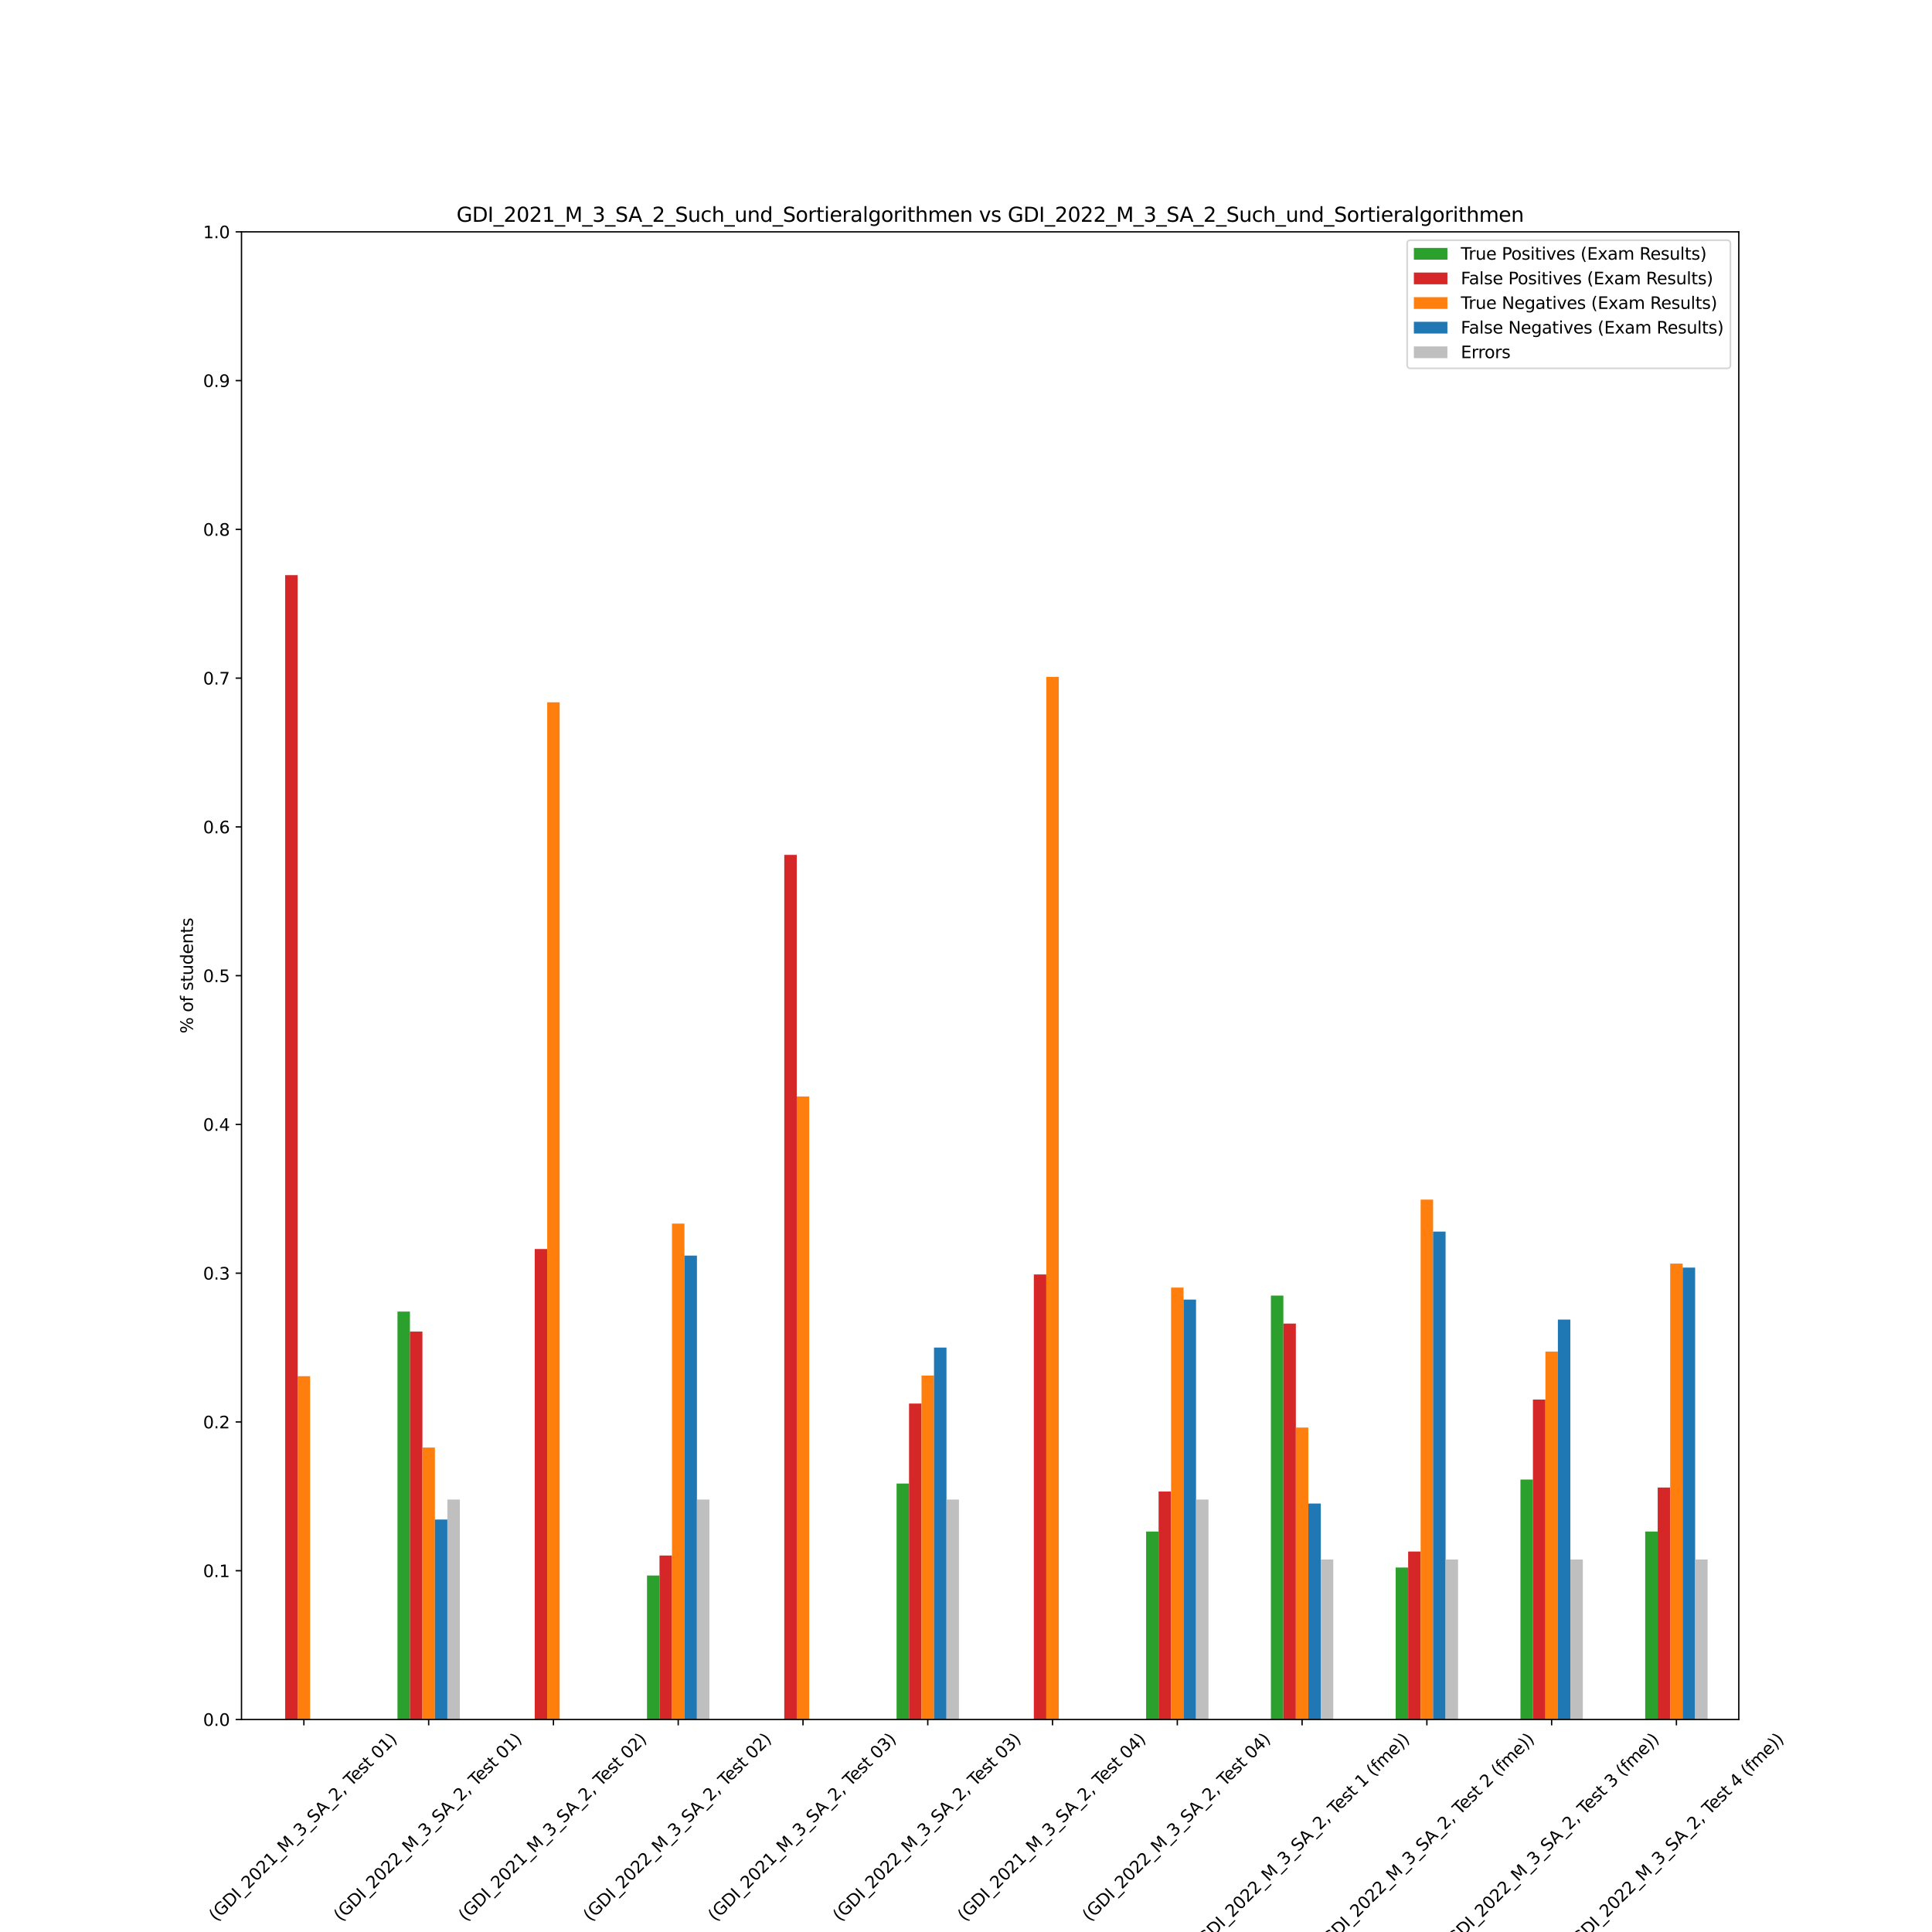 <?xml version="1.0" encoding="utf-8" standalone="no"?>
<!DOCTYPE svg PUBLIC "-//W3C//DTD SVG 1.1//EN"
  "http://www.w3.org/Graphics/SVG/1.1/DTD/svg11.dtd">
<svg xmlns:xlink="http://www.w3.org/1999/xlink" width="1152pt" height="1152pt" viewBox="0 0 1152 1152" xmlns="http://www.w3.org/2000/svg" version="1.1">
 <defs>
  <style type="text/css">*{stroke-linejoin: round; stroke-linecap: butt}</style>
 </defs>
 <g id="figure_1">
  <g id="patch_1">
   <path d="M 0 1152 
L 1152 1152 
L 1152 0 
L 0 0 
z
" style="fill: #ffffff"/>
  </g>
  <g id="axes_1">
   <g id="patch_2">
    <path d="M 144 1025.28 
L 1036.8 1025.28 
L 1036.8 138.24 
L 144 138.24 
z
" style="fill: #ffffff"/>
   </g>
   <g id="patch_3">
    <path d="M 162.6 1025.28 
L 170.04 1025.28 
L 170.04 1025.28 
L 162.6 1025.28 
z
" clip-path="url(#p78a915a86a)" style="fill: #2ca02c"/>
   </g>
   <g id="patch_4">
    <path d="M 237 1025.28 
L 244.44 1025.28 
L 244.44 782.059 
L 237 782.059 
z
" clip-path="url(#p78a915a86a)" style="fill: #2ca02c"/>
   </g>
   <g id="patch_5">
    <path d="M 311.4 1025.28 
L 318.84 1025.28 
L 318.84 1025.28 
L 311.4 1025.28 
z
" clip-path="url(#p78a915a86a)" style="fill: #2ca02c"/>
   </g>
   <g id="patch_6">
    <path d="M 385.8 1025.28 
L 393.24 1025.28 
L 393.24 939.437 
L 385.8 939.437 
z
" clip-path="url(#p78a915a86a)" style="fill: #2ca02c"/>
   </g>
   <g id="patch_7">
    <path d="M 460.2 1025.28 
L 467.64 1025.28 
L 467.64 1025.28 
L 460.2 1025.28 
z
" clip-path="url(#p78a915a86a)" style="fill: #2ca02c"/>
   </g>
   <g id="patch_8">
    <path d="M 534.6 1025.28 
L 542.04 1025.28 
L 542.04 884.594 
L 534.6 884.594 
z
" clip-path="url(#p78a915a86a)" style="fill: #2ca02c"/>
   </g>
   <g id="patch_9">
    <path d="M 609 1025.28 
L 616.44 1025.28 
L 616.44 1025.28 
L 609 1025.28 
z
" clip-path="url(#p78a915a86a)" style="fill: #2ca02c"/>
   </g>
   <g id="patch_10">
    <path d="M 683.4 1025.28 
L 690.84 1025.28 
L 690.84 913.208 
L 683.4 913.208 
z
" clip-path="url(#p78a915a86a)" style="fill: #2ca02c"/>
   </g>
   <g id="patch_11">
    <path d="M 757.8 1025.28 
L 765.24 1025.28 
L 765.24 772.521 
L 757.8 772.521 
z
" clip-path="url(#p78a915a86a)" style="fill: #2ca02c"/>
   </g>
   <g id="patch_12">
    <path d="M 832.2 1025.28 
L 839.64 1025.28 
L 839.64 934.668 
L 832.2 934.668 
z
" clip-path="url(#p78a915a86a)" style="fill: #2ca02c"/>
   </g>
   <g id="patch_13">
    <path d="M 906.6 1025.28 
L 914.04 1025.28 
L 914.04 882.209 
L 906.6 882.209 
z
" clip-path="url(#p78a915a86a)" style="fill: #2ca02c"/>
   </g>
   <g id="patch_14">
    <path d="M 981 1025.28 
L 988.44 1025.28 
L 988.44 913.208 
L 981 913.208 
z
" clip-path="url(#p78a915a86a)" style="fill: #2ca02c"/>
   </g>
   <g id="patch_15">
    <path d="M 170.04 1025.28 
L 177.48 1025.28 
L 177.48 342.942 
L 170.04 342.942 
z
" clip-path="url(#p78a915a86a)" style="fill: #d62728"/>
   </g>
   <g id="patch_16">
    <path d="M 244.44 1025.28 
L 251.88 1025.28 
L 251.88 793.982 
L 244.44 793.982 
z
" clip-path="url(#p78a915a86a)" style="fill: #d62728"/>
   </g>
   <g id="patch_17">
    <path d="M 318.84 1025.28 
L 326.28 1025.28 
L 326.28 744.763 
L 318.84 744.763 
z
" clip-path="url(#p78a915a86a)" style="fill: #d62728"/>
   </g>
   <g id="patch_18">
    <path d="M 393.24 1025.28 
L 400.68 1025.28 
L 400.68 927.515 
L 393.24 927.515 
z
" clip-path="url(#p78a915a86a)" style="fill: #d62728"/>
   </g>
   <g id="patch_19">
    <path d="M 467.64 1025.28 
L 475.08 1025.28 
L 475.08 509.735 
L 467.64 509.735 
z
" clip-path="url(#p78a915a86a)" style="fill: #d62728"/>
   </g>
   <g id="patch_20">
    <path d="M 542.04 1025.28 
L 549.48 1025.28 
L 549.48 836.903 
L 542.04 836.903 
z
" clip-path="url(#p78a915a86a)" style="fill: #d62728"/>
   </g>
   <g id="patch_21">
    <path d="M 616.44 1025.28 
L 623.88 1025.28 
L 623.88 759.926 
L 616.44 759.926 
z
" clip-path="url(#p78a915a86a)" style="fill: #d62728"/>
   </g>
   <g id="patch_22">
    <path d="M 690.84 1025.28 
L 698.28 1025.28 
L 698.28 889.363 
L 690.84 889.363 
z
" clip-path="url(#p78a915a86a)" style="fill: #d62728"/>
   </g>
   <g id="patch_23">
    <path d="M 765.24 1025.28 
L 772.68 1025.28 
L 772.68 789.213 
L 765.24 789.213 
z
" clip-path="url(#p78a915a86a)" style="fill: #d62728"/>
   </g>
   <g id="patch_24">
    <path d="M 839.64 1025.28 
L 847.08 1025.28 
L 847.08 925.13 
L 839.64 925.13 
z
" clip-path="url(#p78a915a86a)" style="fill: #d62728"/>
   </g>
   <g id="patch_25">
    <path d="M 914.04 1025.28 
L 921.48 1025.28 
L 921.48 834.519 
L 914.04 834.519 
z
" clip-path="url(#p78a915a86a)" style="fill: #d62728"/>
   </g>
   <g id="patch_26">
    <path d="M 988.44 1025.28 
L 995.88 1025.28 
L 995.88 886.978 
L 988.44 886.978 
z
" clip-path="url(#p78a915a86a)" style="fill: #d62728"/>
   </g>
   <g id="patch_27">
    <path d="M 177.48 1025.28 
L 184.92 1025.28 
L 184.92 820.578 
L 177.48 820.578 
z
" clip-path="url(#p78a915a86a)" style="fill: #ff7f0e"/>
   </g>
   <g id="patch_28">
    <path d="M 251.88 1025.28 
L 259.32 1025.28 
L 259.32 863.133 
L 251.88 863.133 
z
" clip-path="url(#p78a915a86a)" style="fill: #ff7f0e"/>
   </g>
   <g id="patch_29">
    <path d="M 326.28 1025.28 
L 333.72 1025.28 
L 333.72 418.757 
L 326.28 418.757 
z
" clip-path="url(#p78a915a86a)" style="fill: #ff7f0e"/>
   </g>
   <g id="patch_30">
    <path d="M 400.68 1025.28 
L 408.12 1025.28 
L 408.12 729.6 
L 400.68 729.6 
z
" clip-path="url(#p78a915a86a)" style="fill: #ff7f0e"/>
   </g>
   <g id="patch_31">
    <path d="M 475.08 1025.28 
L 482.52 1025.28 
L 482.52 653.785 
L 475.08 653.785 
z
" clip-path="url(#p78a915a86a)" style="fill: #ff7f0e"/>
   </g>
   <g id="patch_32">
    <path d="M 549.48 1025.28 
L 556.92 1025.28 
L 556.92 820.212 
L 549.48 820.212 
z
" clip-path="url(#p78a915a86a)" style="fill: #ff7f0e"/>
   </g>
   <g id="patch_33">
    <path d="M 623.88 1025.28 
L 631.32 1025.28 
L 631.32 403.594 
L 623.88 403.594 
z
" clip-path="url(#p78a915a86a)" style="fill: #ff7f0e"/>
   </g>
   <g id="patch_34">
    <path d="M 698.28 1025.28 
L 705.72 1025.28 
L 705.72 767.752 
L 698.28 767.752 
z
" clip-path="url(#p78a915a86a)" style="fill: #ff7f0e"/>
   </g>
   <g id="patch_35">
    <path d="M 772.68 1025.28 
L 780.12 1025.28 
L 780.12 851.21 
L 772.68 851.21 
z
" clip-path="url(#p78a915a86a)" style="fill: #ff7f0e"/>
   </g>
   <g id="patch_36">
    <path d="M 847.08 1025.28 
L 854.52 1025.28 
L 854.52 715.293 
L 847.08 715.293 
z
" clip-path="url(#p78a915a86a)" style="fill: #ff7f0e"/>
   </g>
   <g id="patch_37">
    <path d="M 921.48 1025.28 
L 928.92 1025.28 
L 928.92 805.905 
L 921.48 805.905 
z
" clip-path="url(#p78a915a86a)" style="fill: #ff7f0e"/>
   </g>
   <g id="patch_38">
    <path d="M 995.88 1025.28 
L 1003.32 1025.28 
L 1003.32 753.445 
L 995.88 753.445 
z
" clip-path="url(#p78a915a86a)" style="fill: #ff7f0e"/>
   </g>
   <g id="patch_39">
    <path d="M 184.92 1025.28 
L 192.36 1025.28 
L 192.36 1025.28 
L 184.92 1025.28 
z
" clip-path="url(#p78a915a86a)" style="fill: #1f77b4"/>
   </g>
   <g id="patch_40">
    <path d="M 259.32 1025.28 
L 266.76 1025.28 
L 266.76 906.054 
L 259.32 906.054 
z
" clip-path="url(#p78a915a86a)" style="fill: #1f77b4"/>
   </g>
   <g id="patch_41">
    <path d="M 333.72 1025.28 
L 341.16 1025.28 
L 341.16 1025.28 
L 333.72 1025.28 
z
" clip-path="url(#p78a915a86a)" style="fill: #1f77b4"/>
   </g>
   <g id="patch_42">
    <path d="M 408.12 1025.28 
L 415.56 1025.28 
L 415.56 748.676 
L 408.12 748.676 
z
" clip-path="url(#p78a915a86a)" style="fill: #1f77b4"/>
   </g>
   <g id="patch_43">
    <path d="M 482.52 1025.28 
L 489.96 1025.28 
L 489.96 1025.28 
L 482.52 1025.28 
z
" clip-path="url(#p78a915a86a)" style="fill: #1f77b4"/>
   </g>
   <g id="patch_44">
    <path d="M 556.92 1025.28 
L 564.36 1025.28 
L 564.36 803.52 
L 556.92 803.52 
z
" clip-path="url(#p78a915a86a)" style="fill: #1f77b4"/>
   </g>
   <g id="patch_45">
    <path d="M 631.32 1025.28 
L 638.76 1025.28 
L 638.76 1025.28 
L 631.32 1025.28 
z
" clip-path="url(#p78a915a86a)" style="fill: #1f77b4"/>
   </g>
   <g id="patch_46">
    <path d="M 705.72 1025.28 
L 713.16 1025.28 
L 713.16 774.906 
L 705.72 774.906 
z
" clip-path="url(#p78a915a86a)" style="fill: #1f77b4"/>
   </g>
   <g id="patch_47">
    <path d="M 780.12 1025.28 
L 787.56 1025.28 
L 787.56 896.516 
L 780.12 896.516 
z
" clip-path="url(#p78a915a86a)" style="fill: #1f77b4"/>
   </g>
   <g id="patch_48">
    <path d="M 854.52 1025.28 
L 861.96 1025.28 
L 861.96 734.369 
L 854.52 734.369 
z
" clip-path="url(#p78a915a86a)" style="fill: #1f77b4"/>
   </g>
   <g id="patch_49">
    <path d="M 928.92 1025.28 
L 936.36 1025.28 
L 936.36 786.828 
L 928.92 786.828 
z
" clip-path="url(#p78a915a86a)" style="fill: #1f77b4"/>
   </g>
   <g id="patch_50">
    <path d="M 1003.32 1025.28 
L 1010.76 1025.28 
L 1010.76 755.83 
L 1003.32 755.83 
z
" clip-path="url(#p78a915a86a)" style="fill: #1f77b4"/>
   </g>
   <g id="patch_51">
    <path d="M 192.36 1025.28 
L 199.8 1025.28 
L 199.8 1025.28 
L 192.36 1025.28 
z
" clip-path="url(#p78a915a86a)" style="fill: #bfbfbf"/>
   </g>
   <g id="patch_52">
    <path d="M 266.76 1025.28 
L 274.2 1025.28 
L 274.2 894.132 
L 266.76 894.132 
z
" clip-path="url(#p78a915a86a)" style="fill: #bfbfbf"/>
   </g>
   <g id="patch_53">
    <path d="M 341.16 1025.28 
L 348.6 1025.28 
L 348.6 1025.28 
L 341.16 1025.28 
z
" clip-path="url(#p78a915a86a)" style="fill: #bfbfbf"/>
   </g>
   <g id="patch_54">
    <path d="M 415.56 1025.28 
L 423 1025.28 
L 423 894.132 
L 415.56 894.132 
z
" clip-path="url(#p78a915a86a)" style="fill: #bfbfbf"/>
   </g>
   <g id="patch_55">
    <path d="M 489.96 1025.28 
L 497.4 1025.28 
L 497.4 1025.28 
L 489.96 1025.28 
z
" clip-path="url(#p78a915a86a)" style="fill: #bfbfbf"/>
   </g>
   <g id="patch_56">
    <path d="M 564.36 1025.28 
L 571.8 1025.28 
L 571.8 894.132 
L 564.36 894.132 
z
" clip-path="url(#p78a915a86a)" style="fill: #bfbfbf"/>
   </g>
   <g id="patch_57">
    <path d="M 638.76 1025.28 
L 646.2 1025.28 
L 646.2 1025.28 
L 638.76 1025.28 
z
" clip-path="url(#p78a915a86a)" style="fill: #bfbfbf"/>
   </g>
   <g id="patch_58">
    <path d="M 713.16 1025.28 
L 720.6 1025.28 
L 720.6 894.132 
L 713.16 894.132 
z
" clip-path="url(#p78a915a86a)" style="fill: #bfbfbf"/>
   </g>
   <g id="patch_59">
    <path d="M 787.56 1025.28 
L 795 1025.28 
L 795 929.899 
L 787.56 929.899 
z
" clip-path="url(#p78a915a86a)" style="fill: #bfbfbf"/>
   </g>
   <g id="patch_60">
    <path d="M 861.96 1025.28 
L 869.4 1025.28 
L 869.4 929.899 
L 861.96 929.899 
z
" clip-path="url(#p78a915a86a)" style="fill: #bfbfbf"/>
   </g>
   <g id="patch_61">
    <path d="M 936.36 1025.28 
L 943.8 1025.28 
L 943.8 929.899 
L 936.36 929.899 
z
" clip-path="url(#p78a915a86a)" style="fill: #bfbfbf"/>
   </g>
   <g id="patch_62">
    <path d="M 1010.76 1025.28 
L 1018.2 1025.28 
L 1018.2 929.899 
L 1010.76 929.899 
z
" clip-path="url(#p78a915a86a)" style="fill: #bfbfbf"/>
   </g>
   <g id="matplotlib.axis_1">
    <g id="xtick_1">
     <g id="line2d_1">
      <defs>
       <path id="m297bb187df" d="M 0 0 
L 0 3.5 
" style="stroke: #000000; stroke-width: 0.8"/>
      </defs>
      <g>
       <use xlink:href="#m297bb187df" x="181.2" y="1025.28" style="stroke: #000000; stroke-width: 0.8"/>
      </g>
     </g>
     <g id="text_1">
      <!-- (GDI_2021_M_3_SA_2, Test 01) -->
      <g transform="translate(128.838 1146.067) rotate(-45) scale(0.1 -0.1)">
       <defs>
        <path id="DejaVuSans-28" d="M 1984 4856 
Q 1566 4138 1362 3434 
Q 1159 2731 1159 2009 
Q 1159 1288 1364 580 
Q 1569 -128 1984 -844 
L 1484 -844 
Q 1016 -109 783 600 
Q 550 1309 550 2009 
Q 550 2706 781 3412 
Q 1013 4119 1484 4856 
L 1984 4856 
z
" transform="scale(0.016)"/>
        <path id="DejaVuSans-47" d="M 3809 666 
L 3809 1919 
L 2778 1919 
L 2778 2438 
L 4434 2438 
L 4434 434 
Q 4069 175 3628 42 
Q 3188 -91 2688 -91 
Q 1594 -91 976 548 
Q 359 1188 359 2328 
Q 359 3472 976 4111 
Q 1594 4750 2688 4750 
Q 3144 4750 3555 4637 
Q 3966 4525 4313 4306 
L 4313 3634 
Q 3963 3931 3569 4081 
Q 3175 4231 2741 4231 
Q 1884 4231 1454 3753 
Q 1025 3275 1025 2328 
Q 1025 1384 1454 906 
Q 1884 428 2741 428 
Q 3075 428 3337 486 
Q 3600 544 3809 666 
z
" transform="scale(0.016)"/>
        <path id="DejaVuSans-44" d="M 1259 4147 
L 1259 519 
L 2022 519 
Q 2988 519 3436 956 
Q 3884 1394 3884 2338 
Q 3884 3275 3436 3711 
Q 2988 4147 2022 4147 
L 1259 4147 
z
M 628 4666 
L 1925 4666 
Q 3281 4666 3915 4102 
Q 4550 3538 4550 2338 
Q 4550 1131 3912 565 
Q 3275 0 1925 0 
L 628 0 
L 628 4666 
z
" transform="scale(0.016)"/>
        <path id="DejaVuSans-49" d="M 628 4666 
L 1259 4666 
L 1259 0 
L 628 0 
L 628 4666 
z
" transform="scale(0.016)"/>
        <path id="DejaVuSans-5f" d="M 3263 -1063 
L 3263 -1509 
L -63 -1509 
L -63 -1063 
L 3263 -1063 
z
" transform="scale(0.016)"/>
        <path id="DejaVuSans-32" d="M 1228 531 
L 3431 531 
L 3431 0 
L 469 0 
L 469 531 
Q 828 903 1448 1529 
Q 2069 2156 2228 2338 
Q 2531 2678 2651 2914 
Q 2772 3150 2772 3378 
Q 2772 3750 2511 3984 
Q 2250 4219 1831 4219 
Q 1534 4219 1204 4116 
Q 875 4013 500 3803 
L 500 4441 
Q 881 4594 1212 4672 
Q 1544 4750 1819 4750 
Q 2544 4750 2975 4387 
Q 3406 4025 3406 3419 
Q 3406 3131 3298 2873 
Q 3191 2616 2906 2266 
Q 2828 2175 2409 1742 
Q 1991 1309 1228 531 
z
" transform="scale(0.016)"/>
        <path id="DejaVuSans-30" d="M 2034 4250 
Q 1547 4250 1301 3770 
Q 1056 3291 1056 2328 
Q 1056 1369 1301 889 
Q 1547 409 2034 409 
Q 2525 409 2770 889 
Q 3016 1369 3016 2328 
Q 3016 3291 2770 3770 
Q 2525 4250 2034 4250 
z
M 2034 4750 
Q 2819 4750 3233 4129 
Q 3647 3509 3647 2328 
Q 3647 1150 3233 529 
Q 2819 -91 2034 -91 
Q 1250 -91 836 529 
Q 422 1150 422 2328 
Q 422 3509 836 4129 
Q 1250 4750 2034 4750 
z
" transform="scale(0.016)"/>
        <path id="DejaVuSans-31" d="M 794 531 
L 1825 531 
L 1825 4091 
L 703 3866 
L 703 4441 
L 1819 4666 
L 2450 4666 
L 2450 531 
L 3481 531 
L 3481 0 
L 794 0 
L 794 531 
z
" transform="scale(0.016)"/>
        <path id="DejaVuSans-4d" d="M 628 4666 
L 1569 4666 
L 2759 1491 
L 3956 4666 
L 4897 4666 
L 4897 0 
L 4281 0 
L 4281 4097 
L 3078 897 
L 2444 897 
L 1241 4097 
L 1241 0 
L 628 0 
L 628 4666 
z
" transform="scale(0.016)"/>
        <path id="DejaVuSans-33" d="M 2597 2516 
Q 3050 2419 3304 2112 
Q 3559 1806 3559 1356 
Q 3559 666 3084 287 
Q 2609 -91 1734 -91 
Q 1441 -91 1130 -33 
Q 819 25 488 141 
L 488 750 
Q 750 597 1062 519 
Q 1375 441 1716 441 
Q 2309 441 2620 675 
Q 2931 909 2931 1356 
Q 2931 1769 2642 2001 
Q 2353 2234 1838 2234 
L 1294 2234 
L 1294 2753 
L 1863 2753 
Q 2328 2753 2575 2939 
Q 2822 3125 2822 3475 
Q 2822 3834 2567 4026 
Q 2313 4219 1838 4219 
Q 1578 4219 1281 4162 
Q 984 4106 628 3988 
L 628 4550 
Q 988 4650 1302 4700 
Q 1616 4750 1894 4750 
Q 2613 4750 3031 4423 
Q 3450 4097 3450 3541 
Q 3450 3153 3228 2886 
Q 3006 2619 2597 2516 
z
" transform="scale(0.016)"/>
        <path id="DejaVuSans-53" d="M 3425 4513 
L 3425 3897 
Q 3066 4069 2747 4153 
Q 2428 4238 2131 4238 
Q 1616 4238 1336 4038 
Q 1056 3838 1056 3469 
Q 1056 3159 1242 3001 
Q 1428 2844 1947 2747 
L 2328 2669 
Q 3034 2534 3370 2195 
Q 3706 1856 3706 1288 
Q 3706 609 3251 259 
Q 2797 -91 1919 -91 
Q 1588 -91 1214 -16 
Q 841 59 441 206 
L 441 856 
Q 825 641 1194 531 
Q 1563 422 1919 422 
Q 2459 422 2753 634 
Q 3047 847 3047 1241 
Q 3047 1584 2836 1778 
Q 2625 1972 2144 2069 
L 1759 2144 
Q 1053 2284 737 2584 
Q 422 2884 422 3419 
Q 422 4038 858 4394 
Q 1294 4750 2059 4750 
Q 2388 4750 2728 4690 
Q 3069 4631 3425 4513 
z
" transform="scale(0.016)"/>
        <path id="DejaVuSans-41" d="M 2188 4044 
L 1331 1722 
L 3047 1722 
L 2188 4044 
z
M 1831 4666 
L 2547 4666 
L 4325 0 
L 3669 0 
L 3244 1197 
L 1141 1197 
L 716 0 
L 50 0 
L 1831 4666 
z
" transform="scale(0.016)"/>
        <path id="DejaVuSans-2c" d="M 750 794 
L 1409 794 
L 1409 256 
L 897 -744 
L 494 -744 
L 750 256 
L 750 794 
z
" transform="scale(0.016)"/>
        <path id="DejaVuSans-20" transform="scale(0.016)"/>
        <path id="DejaVuSans-54" d="M -19 4666 
L 3928 4666 
L 3928 4134 
L 2272 4134 
L 2272 0 
L 1638 0 
L 1638 4134 
L -19 4134 
L -19 4666 
z
" transform="scale(0.016)"/>
        <path id="DejaVuSans-65" d="M 3597 1894 
L 3597 1613 
L 953 1613 
Q 991 1019 1311 708 
Q 1631 397 2203 397 
Q 2534 397 2845 478 
Q 3156 559 3463 722 
L 3463 178 
Q 3153 47 2828 -22 
Q 2503 -91 2169 -91 
Q 1331 -91 842 396 
Q 353 884 353 1716 
Q 353 2575 817 3079 
Q 1281 3584 2069 3584 
Q 2775 3584 3186 3129 
Q 3597 2675 3597 1894 
z
M 3022 2063 
Q 3016 2534 2758 2815 
Q 2500 3097 2075 3097 
Q 1594 3097 1305 2825 
Q 1016 2553 972 2059 
L 3022 2063 
z
" transform="scale(0.016)"/>
        <path id="DejaVuSans-73" d="M 2834 3397 
L 2834 2853 
Q 2591 2978 2328 3040 
Q 2066 3103 1784 3103 
Q 1356 3103 1142 2972 
Q 928 2841 928 2578 
Q 928 2378 1081 2264 
Q 1234 2150 1697 2047 
L 1894 2003 
Q 2506 1872 2764 1633 
Q 3022 1394 3022 966 
Q 3022 478 2636 193 
Q 2250 -91 1575 -91 
Q 1294 -91 989 -36 
Q 684 19 347 128 
L 347 722 
Q 666 556 975 473 
Q 1284 391 1588 391 
Q 1994 391 2212 530 
Q 2431 669 2431 922 
Q 2431 1156 2273 1281 
Q 2116 1406 1581 1522 
L 1381 1569 
Q 847 1681 609 1914 
Q 372 2147 372 2553 
Q 372 3047 722 3315 
Q 1072 3584 1716 3584 
Q 2034 3584 2315 3537 
Q 2597 3491 2834 3397 
z
" transform="scale(0.016)"/>
        <path id="DejaVuSans-74" d="M 1172 4494 
L 1172 3500 
L 2356 3500 
L 2356 3053 
L 1172 3053 
L 1172 1153 
Q 1172 725 1289 603 
Q 1406 481 1766 481 
L 2356 481 
L 2356 0 
L 1766 0 
Q 1100 0 847 248 
Q 594 497 594 1153 
L 594 3053 
L 172 3053 
L 172 3500 
L 594 3500 
L 594 4494 
L 1172 4494 
z
" transform="scale(0.016)"/>
        <path id="DejaVuSans-29" d="M 513 4856 
L 1013 4856 
Q 1481 4119 1714 3412 
Q 1947 2706 1947 2009 
Q 1947 1309 1714 600 
Q 1481 -109 1013 -844 
L 513 -844 
Q 928 -128 1133 580 
Q 1338 1288 1338 2009 
Q 1338 2731 1133 3434 
Q 928 4138 513 4856 
z
" transform="scale(0.016)"/>
       </defs>
       <use xlink:href="#DejaVuSans-28"/>
       <use xlink:href="#DejaVuSans-47" x="39.014"/>
       <use xlink:href="#DejaVuSans-44" x="116.504"/>
       <use xlink:href="#DejaVuSans-49" x="193.506"/>
       <use xlink:href="#DejaVuSans-5f" x="222.998"/>
       <use xlink:href="#DejaVuSans-32" x="272.998"/>
       <use xlink:href="#DejaVuSans-30" x="336.621"/>
       <use xlink:href="#DejaVuSans-32" x="400.244"/>
       <use xlink:href="#DejaVuSans-31" x="463.867"/>
       <use xlink:href="#DejaVuSans-5f" x="527.49"/>
       <use xlink:href="#DejaVuSans-4d" x="577.49"/>
       <use xlink:href="#DejaVuSans-5f" x="663.77"/>
       <use xlink:href="#DejaVuSans-33" x="713.77"/>
       <use xlink:href="#DejaVuSans-5f" x="777.393"/>
       <use xlink:href="#DejaVuSans-53" x="827.393"/>
       <use xlink:href="#DejaVuSans-41" x="892.744"/>
       <use xlink:href="#DejaVuSans-5f" x="961.152"/>
       <use xlink:href="#DejaVuSans-32" x="1011.152"/>
       <use xlink:href="#DejaVuSans-2c" x="1074.775"/>
       <use xlink:href="#DejaVuSans-20" x="1106.562"/>
       <use xlink:href="#DejaVuSans-54" x="1138.35"/>
       <use xlink:href="#DejaVuSans-65" x="1182.434"/>
       <use xlink:href="#DejaVuSans-73" x="1243.957"/>
       <use xlink:href="#DejaVuSans-74" x="1296.057"/>
       <use xlink:href="#DejaVuSans-20" x="1335.266"/>
       <use xlink:href="#DejaVuSans-30" x="1367.053"/>
       <use xlink:href="#DejaVuSans-31" x="1430.676"/>
       <use xlink:href="#DejaVuSans-29" x="1494.299"/>
      </g>
     </g>
    </g>
    <g id="xtick_2">
     <g id="line2d_2">
      <g>
       <use xlink:href="#m297bb187df" x="255.6" y="1025.28" style="stroke: #000000; stroke-width: 0.8"/>
      </g>
     </g>
     <g id="text_2">
      <!-- (GDI_2022_M_3_SA_2, Test 01) -->
      <g transform="translate(203.238 1146.067) rotate(-45) scale(0.1 -0.1)">
       <use xlink:href="#DejaVuSans-28"/>
       <use xlink:href="#DejaVuSans-47" x="39.014"/>
       <use xlink:href="#DejaVuSans-44" x="116.504"/>
       <use xlink:href="#DejaVuSans-49" x="193.506"/>
       <use xlink:href="#DejaVuSans-5f" x="222.998"/>
       <use xlink:href="#DejaVuSans-32" x="272.998"/>
       <use xlink:href="#DejaVuSans-30" x="336.621"/>
       <use xlink:href="#DejaVuSans-32" x="400.244"/>
       <use xlink:href="#DejaVuSans-32" x="463.867"/>
       <use xlink:href="#DejaVuSans-5f" x="527.49"/>
       <use xlink:href="#DejaVuSans-4d" x="577.49"/>
       <use xlink:href="#DejaVuSans-5f" x="663.77"/>
       <use xlink:href="#DejaVuSans-33" x="713.77"/>
       <use xlink:href="#DejaVuSans-5f" x="777.393"/>
       <use xlink:href="#DejaVuSans-53" x="827.393"/>
       <use xlink:href="#DejaVuSans-41" x="892.744"/>
       <use xlink:href="#DejaVuSans-5f" x="961.152"/>
       <use xlink:href="#DejaVuSans-32" x="1011.152"/>
       <use xlink:href="#DejaVuSans-2c" x="1074.775"/>
       <use xlink:href="#DejaVuSans-20" x="1106.562"/>
       <use xlink:href="#DejaVuSans-54" x="1138.35"/>
       <use xlink:href="#DejaVuSans-65" x="1182.434"/>
       <use xlink:href="#DejaVuSans-73" x="1243.957"/>
       <use xlink:href="#DejaVuSans-74" x="1296.057"/>
       <use xlink:href="#DejaVuSans-20" x="1335.266"/>
       <use xlink:href="#DejaVuSans-30" x="1367.053"/>
       <use xlink:href="#DejaVuSans-31" x="1430.676"/>
       <use xlink:href="#DejaVuSans-29" x="1494.299"/>
      </g>
     </g>
    </g>
    <g id="xtick_3">
     <g id="line2d_3">
      <g>
       <use xlink:href="#m297bb187df" x="330" y="1025.28" style="stroke: #000000; stroke-width: 0.8"/>
      </g>
     </g>
     <g id="text_3">
      <!-- (GDI_2021_M_3_SA_2, Test 02) -->
      <g transform="translate(277.638 1146.067) rotate(-45) scale(0.1 -0.1)">
       <use xlink:href="#DejaVuSans-28"/>
       <use xlink:href="#DejaVuSans-47" x="39.014"/>
       <use xlink:href="#DejaVuSans-44" x="116.504"/>
       <use xlink:href="#DejaVuSans-49" x="193.506"/>
       <use xlink:href="#DejaVuSans-5f" x="222.998"/>
       <use xlink:href="#DejaVuSans-32" x="272.998"/>
       <use xlink:href="#DejaVuSans-30" x="336.621"/>
       <use xlink:href="#DejaVuSans-32" x="400.244"/>
       <use xlink:href="#DejaVuSans-31" x="463.867"/>
       <use xlink:href="#DejaVuSans-5f" x="527.49"/>
       <use xlink:href="#DejaVuSans-4d" x="577.49"/>
       <use xlink:href="#DejaVuSans-5f" x="663.77"/>
       <use xlink:href="#DejaVuSans-33" x="713.77"/>
       <use xlink:href="#DejaVuSans-5f" x="777.393"/>
       <use xlink:href="#DejaVuSans-53" x="827.393"/>
       <use xlink:href="#DejaVuSans-41" x="892.744"/>
       <use xlink:href="#DejaVuSans-5f" x="961.152"/>
       <use xlink:href="#DejaVuSans-32" x="1011.152"/>
       <use xlink:href="#DejaVuSans-2c" x="1074.775"/>
       <use xlink:href="#DejaVuSans-20" x="1106.562"/>
       <use xlink:href="#DejaVuSans-54" x="1138.35"/>
       <use xlink:href="#DejaVuSans-65" x="1182.434"/>
       <use xlink:href="#DejaVuSans-73" x="1243.957"/>
       <use xlink:href="#DejaVuSans-74" x="1296.057"/>
       <use xlink:href="#DejaVuSans-20" x="1335.266"/>
       <use xlink:href="#DejaVuSans-30" x="1367.053"/>
       <use xlink:href="#DejaVuSans-32" x="1430.676"/>
       <use xlink:href="#DejaVuSans-29" x="1494.299"/>
      </g>
     </g>
    </g>
    <g id="xtick_4">
     <g id="line2d_4">
      <g>
       <use xlink:href="#m297bb187df" x="404.4" y="1025.28" style="stroke: #000000; stroke-width: 0.8"/>
      </g>
     </g>
     <g id="text_4">
      <!-- (GDI_2022_M_3_SA_2, Test 02) -->
      <g transform="translate(352.038 1146.067) rotate(-45) scale(0.1 -0.1)">
       <use xlink:href="#DejaVuSans-28"/>
       <use xlink:href="#DejaVuSans-47" x="39.014"/>
       <use xlink:href="#DejaVuSans-44" x="116.504"/>
       <use xlink:href="#DejaVuSans-49" x="193.506"/>
       <use xlink:href="#DejaVuSans-5f" x="222.998"/>
       <use xlink:href="#DejaVuSans-32" x="272.998"/>
       <use xlink:href="#DejaVuSans-30" x="336.621"/>
       <use xlink:href="#DejaVuSans-32" x="400.244"/>
       <use xlink:href="#DejaVuSans-32" x="463.867"/>
       <use xlink:href="#DejaVuSans-5f" x="527.49"/>
       <use xlink:href="#DejaVuSans-4d" x="577.49"/>
       <use xlink:href="#DejaVuSans-5f" x="663.77"/>
       <use xlink:href="#DejaVuSans-33" x="713.77"/>
       <use xlink:href="#DejaVuSans-5f" x="777.393"/>
       <use xlink:href="#DejaVuSans-53" x="827.393"/>
       <use xlink:href="#DejaVuSans-41" x="892.744"/>
       <use xlink:href="#DejaVuSans-5f" x="961.152"/>
       <use xlink:href="#DejaVuSans-32" x="1011.152"/>
       <use xlink:href="#DejaVuSans-2c" x="1074.775"/>
       <use xlink:href="#DejaVuSans-20" x="1106.562"/>
       <use xlink:href="#DejaVuSans-54" x="1138.35"/>
       <use xlink:href="#DejaVuSans-65" x="1182.434"/>
       <use xlink:href="#DejaVuSans-73" x="1243.957"/>
       <use xlink:href="#DejaVuSans-74" x="1296.057"/>
       <use xlink:href="#DejaVuSans-20" x="1335.266"/>
       <use xlink:href="#DejaVuSans-30" x="1367.053"/>
       <use xlink:href="#DejaVuSans-32" x="1430.676"/>
       <use xlink:href="#DejaVuSans-29" x="1494.299"/>
      </g>
     </g>
    </g>
    <g id="xtick_5">
     <g id="line2d_5">
      <g>
       <use xlink:href="#m297bb187df" x="478.8" y="1025.28" style="stroke: #000000; stroke-width: 0.8"/>
      </g>
     </g>
     <g id="text_5">
      <!-- (GDI_2021_M_3_SA_2, Test 03) -->
      <g transform="translate(426.438 1146.067) rotate(-45) scale(0.1 -0.1)">
       <use xlink:href="#DejaVuSans-28"/>
       <use xlink:href="#DejaVuSans-47" x="39.014"/>
       <use xlink:href="#DejaVuSans-44" x="116.504"/>
       <use xlink:href="#DejaVuSans-49" x="193.506"/>
       <use xlink:href="#DejaVuSans-5f" x="222.998"/>
       <use xlink:href="#DejaVuSans-32" x="272.998"/>
       <use xlink:href="#DejaVuSans-30" x="336.621"/>
       <use xlink:href="#DejaVuSans-32" x="400.244"/>
       <use xlink:href="#DejaVuSans-31" x="463.867"/>
       <use xlink:href="#DejaVuSans-5f" x="527.49"/>
       <use xlink:href="#DejaVuSans-4d" x="577.49"/>
       <use xlink:href="#DejaVuSans-5f" x="663.77"/>
       <use xlink:href="#DejaVuSans-33" x="713.77"/>
       <use xlink:href="#DejaVuSans-5f" x="777.393"/>
       <use xlink:href="#DejaVuSans-53" x="827.393"/>
       <use xlink:href="#DejaVuSans-41" x="892.744"/>
       <use xlink:href="#DejaVuSans-5f" x="961.152"/>
       <use xlink:href="#DejaVuSans-32" x="1011.152"/>
       <use xlink:href="#DejaVuSans-2c" x="1074.775"/>
       <use xlink:href="#DejaVuSans-20" x="1106.562"/>
       <use xlink:href="#DejaVuSans-54" x="1138.35"/>
       <use xlink:href="#DejaVuSans-65" x="1182.434"/>
       <use xlink:href="#DejaVuSans-73" x="1243.957"/>
       <use xlink:href="#DejaVuSans-74" x="1296.057"/>
       <use xlink:href="#DejaVuSans-20" x="1335.266"/>
       <use xlink:href="#DejaVuSans-30" x="1367.053"/>
       <use xlink:href="#DejaVuSans-33" x="1430.676"/>
       <use xlink:href="#DejaVuSans-29" x="1494.299"/>
      </g>
     </g>
    </g>
    <g id="xtick_6">
     <g id="line2d_6">
      <g>
       <use xlink:href="#m297bb187df" x="553.2" y="1025.28" style="stroke: #000000; stroke-width: 0.8"/>
      </g>
     </g>
     <g id="text_6">
      <!-- (GDI_2022_M_3_SA_2, Test 03) -->
      <g transform="translate(500.838 1146.067) rotate(-45) scale(0.1 -0.1)">
       <use xlink:href="#DejaVuSans-28"/>
       <use xlink:href="#DejaVuSans-47" x="39.014"/>
       <use xlink:href="#DejaVuSans-44" x="116.504"/>
       <use xlink:href="#DejaVuSans-49" x="193.506"/>
       <use xlink:href="#DejaVuSans-5f" x="222.998"/>
       <use xlink:href="#DejaVuSans-32" x="272.998"/>
       <use xlink:href="#DejaVuSans-30" x="336.621"/>
       <use xlink:href="#DejaVuSans-32" x="400.244"/>
       <use xlink:href="#DejaVuSans-32" x="463.867"/>
       <use xlink:href="#DejaVuSans-5f" x="527.49"/>
       <use xlink:href="#DejaVuSans-4d" x="577.49"/>
       <use xlink:href="#DejaVuSans-5f" x="663.77"/>
       <use xlink:href="#DejaVuSans-33" x="713.77"/>
       <use xlink:href="#DejaVuSans-5f" x="777.393"/>
       <use xlink:href="#DejaVuSans-53" x="827.393"/>
       <use xlink:href="#DejaVuSans-41" x="892.744"/>
       <use xlink:href="#DejaVuSans-5f" x="961.152"/>
       <use xlink:href="#DejaVuSans-32" x="1011.152"/>
       <use xlink:href="#DejaVuSans-2c" x="1074.775"/>
       <use xlink:href="#DejaVuSans-20" x="1106.562"/>
       <use xlink:href="#DejaVuSans-54" x="1138.35"/>
       <use xlink:href="#DejaVuSans-65" x="1182.434"/>
       <use xlink:href="#DejaVuSans-73" x="1243.957"/>
       <use xlink:href="#DejaVuSans-74" x="1296.057"/>
       <use xlink:href="#DejaVuSans-20" x="1335.266"/>
       <use xlink:href="#DejaVuSans-30" x="1367.053"/>
       <use xlink:href="#DejaVuSans-33" x="1430.676"/>
       <use xlink:href="#DejaVuSans-29" x="1494.299"/>
      </g>
     </g>
    </g>
    <g id="xtick_7">
     <g id="line2d_7">
      <g>
       <use xlink:href="#m297bb187df" x="627.6" y="1025.28" style="stroke: #000000; stroke-width: 0.8"/>
      </g>
     </g>
     <g id="text_7">
      <!-- (GDI_2021_M_3_SA_2, Test 04) -->
      <g transform="translate(575.238 1146.067) rotate(-45) scale(0.1 -0.1)">
       <defs>
        <path id="DejaVuSans-34" d="M 2419 4116 
L 825 1625 
L 2419 1625 
L 2419 4116 
z
M 2253 4666 
L 3047 4666 
L 3047 1625 
L 3713 1625 
L 3713 1100 
L 3047 1100 
L 3047 0 
L 2419 0 
L 2419 1100 
L 313 1100 
L 313 1709 
L 2253 4666 
z
" transform="scale(0.016)"/>
       </defs>
       <use xlink:href="#DejaVuSans-28"/>
       <use xlink:href="#DejaVuSans-47" x="39.014"/>
       <use xlink:href="#DejaVuSans-44" x="116.504"/>
       <use xlink:href="#DejaVuSans-49" x="193.506"/>
       <use xlink:href="#DejaVuSans-5f" x="222.998"/>
       <use xlink:href="#DejaVuSans-32" x="272.998"/>
       <use xlink:href="#DejaVuSans-30" x="336.621"/>
       <use xlink:href="#DejaVuSans-32" x="400.244"/>
       <use xlink:href="#DejaVuSans-31" x="463.867"/>
       <use xlink:href="#DejaVuSans-5f" x="527.49"/>
       <use xlink:href="#DejaVuSans-4d" x="577.49"/>
       <use xlink:href="#DejaVuSans-5f" x="663.77"/>
       <use xlink:href="#DejaVuSans-33" x="713.77"/>
       <use xlink:href="#DejaVuSans-5f" x="777.393"/>
       <use xlink:href="#DejaVuSans-53" x="827.393"/>
       <use xlink:href="#DejaVuSans-41" x="892.744"/>
       <use xlink:href="#DejaVuSans-5f" x="961.152"/>
       <use xlink:href="#DejaVuSans-32" x="1011.152"/>
       <use xlink:href="#DejaVuSans-2c" x="1074.775"/>
       <use xlink:href="#DejaVuSans-20" x="1106.562"/>
       <use xlink:href="#DejaVuSans-54" x="1138.35"/>
       <use xlink:href="#DejaVuSans-65" x="1182.434"/>
       <use xlink:href="#DejaVuSans-73" x="1243.957"/>
       <use xlink:href="#DejaVuSans-74" x="1296.057"/>
       <use xlink:href="#DejaVuSans-20" x="1335.266"/>
       <use xlink:href="#DejaVuSans-30" x="1367.053"/>
       <use xlink:href="#DejaVuSans-34" x="1430.676"/>
       <use xlink:href="#DejaVuSans-29" x="1494.299"/>
      </g>
     </g>
    </g>
    <g id="xtick_8">
     <g id="line2d_8">
      <g>
       <use xlink:href="#m297bb187df" x="702" y="1025.28" style="stroke: #000000; stroke-width: 0.8"/>
      </g>
     </g>
     <g id="text_8">
      <!-- (GDI_2022_M_3_SA_2, Test 04) -->
      <g transform="translate(649.638 1146.067) rotate(-45) scale(0.1 -0.1)">
       <use xlink:href="#DejaVuSans-28"/>
       <use xlink:href="#DejaVuSans-47" x="39.014"/>
       <use xlink:href="#DejaVuSans-44" x="116.504"/>
       <use xlink:href="#DejaVuSans-49" x="193.506"/>
       <use xlink:href="#DejaVuSans-5f" x="222.998"/>
       <use xlink:href="#DejaVuSans-32" x="272.998"/>
       <use xlink:href="#DejaVuSans-30" x="336.621"/>
       <use xlink:href="#DejaVuSans-32" x="400.244"/>
       <use xlink:href="#DejaVuSans-32" x="463.867"/>
       <use xlink:href="#DejaVuSans-5f" x="527.49"/>
       <use xlink:href="#DejaVuSans-4d" x="577.49"/>
       <use xlink:href="#DejaVuSans-5f" x="663.77"/>
       <use xlink:href="#DejaVuSans-33" x="713.77"/>
       <use xlink:href="#DejaVuSans-5f" x="777.393"/>
       <use xlink:href="#DejaVuSans-53" x="827.393"/>
       <use xlink:href="#DejaVuSans-41" x="892.744"/>
       <use xlink:href="#DejaVuSans-5f" x="961.152"/>
       <use xlink:href="#DejaVuSans-32" x="1011.152"/>
       <use xlink:href="#DejaVuSans-2c" x="1074.775"/>
       <use xlink:href="#DejaVuSans-20" x="1106.562"/>
       <use xlink:href="#DejaVuSans-54" x="1138.35"/>
       <use xlink:href="#DejaVuSans-65" x="1182.434"/>
       <use xlink:href="#DejaVuSans-73" x="1243.957"/>
       <use xlink:href="#DejaVuSans-74" x="1296.057"/>
       <use xlink:href="#DejaVuSans-20" x="1335.266"/>
       <use xlink:href="#DejaVuSans-30" x="1367.053"/>
       <use xlink:href="#DejaVuSans-34" x="1430.676"/>
       <use xlink:href="#DejaVuSans-29" x="1494.299"/>
      </g>
     </g>
    </g>
    <g id="xtick_9">
     <g id="line2d_9">
      <g>
       <use xlink:href="#m297bb187df" x="776.4" y="1025.28" style="stroke: #000000; stroke-width: 0.8"/>
      </g>
     </g>
     <g id="text_9">
      <!-- (GDI_2022_M_3_SA_2, Test 1 (fme)) -->
      <g transform="translate(715.545 1163.068) rotate(-45) scale(0.1 -0.1)">
       <defs>
        <path id="DejaVuSans-66" d="M 2375 4863 
L 2375 4384 
L 1825 4384 
Q 1516 4384 1395 4259 
Q 1275 4134 1275 3809 
L 1275 3500 
L 2222 3500 
L 2222 3053 
L 1275 3053 
L 1275 0 
L 697 0 
L 697 3053 
L 147 3053 
L 147 3500 
L 697 3500 
L 697 3744 
Q 697 4328 969 4595 
Q 1241 4863 1831 4863 
L 2375 4863 
z
" transform="scale(0.016)"/>
        <path id="DejaVuSans-6d" d="M 3328 2828 
Q 3544 3216 3844 3400 
Q 4144 3584 4550 3584 
Q 5097 3584 5394 3201 
Q 5691 2819 5691 2113 
L 5691 0 
L 5113 0 
L 5113 2094 
Q 5113 2597 4934 2840 
Q 4756 3084 4391 3084 
Q 3944 3084 3684 2787 
Q 3425 2491 3425 1978 
L 3425 0 
L 2847 0 
L 2847 2094 
Q 2847 2600 2669 2842 
Q 2491 3084 2119 3084 
Q 1678 3084 1418 2786 
Q 1159 2488 1159 1978 
L 1159 0 
L 581 0 
L 581 3500 
L 1159 3500 
L 1159 2956 
Q 1356 3278 1631 3431 
Q 1906 3584 2284 3584 
Q 2666 3584 2933 3390 
Q 3200 3197 3328 2828 
z
" transform="scale(0.016)"/>
       </defs>
       <use xlink:href="#DejaVuSans-28"/>
       <use xlink:href="#DejaVuSans-47" x="39.014"/>
       <use xlink:href="#DejaVuSans-44" x="116.504"/>
       <use xlink:href="#DejaVuSans-49" x="193.506"/>
       <use xlink:href="#DejaVuSans-5f" x="222.998"/>
       <use xlink:href="#DejaVuSans-32" x="272.998"/>
       <use xlink:href="#DejaVuSans-30" x="336.621"/>
       <use xlink:href="#DejaVuSans-32" x="400.244"/>
       <use xlink:href="#DejaVuSans-32" x="463.867"/>
       <use xlink:href="#DejaVuSans-5f" x="527.49"/>
       <use xlink:href="#DejaVuSans-4d" x="577.49"/>
       <use xlink:href="#DejaVuSans-5f" x="663.77"/>
       <use xlink:href="#DejaVuSans-33" x="713.77"/>
       <use xlink:href="#DejaVuSans-5f" x="777.393"/>
       <use xlink:href="#DejaVuSans-53" x="827.393"/>
       <use xlink:href="#DejaVuSans-41" x="892.744"/>
       <use xlink:href="#DejaVuSans-5f" x="961.152"/>
       <use xlink:href="#DejaVuSans-32" x="1011.152"/>
       <use xlink:href="#DejaVuSans-2c" x="1074.775"/>
       <use xlink:href="#DejaVuSans-20" x="1106.562"/>
       <use xlink:href="#DejaVuSans-54" x="1138.35"/>
       <use xlink:href="#DejaVuSans-65" x="1182.434"/>
       <use xlink:href="#DejaVuSans-73" x="1243.957"/>
       <use xlink:href="#DejaVuSans-74" x="1296.057"/>
       <use xlink:href="#DejaVuSans-20" x="1335.266"/>
       <use xlink:href="#DejaVuSans-31" x="1367.053"/>
       <use xlink:href="#DejaVuSans-20" x="1430.676"/>
       <use xlink:href="#DejaVuSans-28" x="1462.463"/>
       <use xlink:href="#DejaVuSans-66" x="1501.477"/>
       <use xlink:href="#DejaVuSans-6d" x="1536.682"/>
       <use xlink:href="#DejaVuSans-65" x="1634.094"/>
       <use xlink:href="#DejaVuSans-29" x="1695.617"/>
       <use xlink:href="#DejaVuSans-29" x="1734.631"/>
      </g>
     </g>
    </g>
    <g id="xtick_10">
     <g id="line2d_10">
      <g>
       <use xlink:href="#m297bb187df" x="850.8" y="1025.28" style="stroke: #000000; stroke-width: 0.8"/>
      </g>
     </g>
     <g id="text_10">
      <!-- (GDI_2022_M_3_SA_2, Test 2 (fme)) -->
      <g transform="translate(789.945 1163.068) rotate(-45) scale(0.1 -0.1)">
       <use xlink:href="#DejaVuSans-28"/>
       <use xlink:href="#DejaVuSans-47" x="39.014"/>
       <use xlink:href="#DejaVuSans-44" x="116.504"/>
       <use xlink:href="#DejaVuSans-49" x="193.506"/>
       <use xlink:href="#DejaVuSans-5f" x="222.998"/>
       <use xlink:href="#DejaVuSans-32" x="272.998"/>
       <use xlink:href="#DejaVuSans-30" x="336.621"/>
       <use xlink:href="#DejaVuSans-32" x="400.244"/>
       <use xlink:href="#DejaVuSans-32" x="463.867"/>
       <use xlink:href="#DejaVuSans-5f" x="527.49"/>
       <use xlink:href="#DejaVuSans-4d" x="577.49"/>
       <use xlink:href="#DejaVuSans-5f" x="663.77"/>
       <use xlink:href="#DejaVuSans-33" x="713.77"/>
       <use xlink:href="#DejaVuSans-5f" x="777.393"/>
       <use xlink:href="#DejaVuSans-53" x="827.393"/>
       <use xlink:href="#DejaVuSans-41" x="892.744"/>
       <use xlink:href="#DejaVuSans-5f" x="961.152"/>
       <use xlink:href="#DejaVuSans-32" x="1011.152"/>
       <use xlink:href="#DejaVuSans-2c" x="1074.775"/>
       <use xlink:href="#DejaVuSans-20" x="1106.562"/>
       <use xlink:href="#DejaVuSans-54" x="1138.35"/>
       <use xlink:href="#DejaVuSans-65" x="1182.434"/>
       <use xlink:href="#DejaVuSans-73" x="1243.957"/>
       <use xlink:href="#DejaVuSans-74" x="1296.057"/>
       <use xlink:href="#DejaVuSans-20" x="1335.266"/>
       <use xlink:href="#DejaVuSans-32" x="1367.053"/>
       <use xlink:href="#DejaVuSans-20" x="1430.676"/>
       <use xlink:href="#DejaVuSans-28" x="1462.463"/>
       <use xlink:href="#DejaVuSans-66" x="1501.477"/>
       <use xlink:href="#DejaVuSans-6d" x="1536.682"/>
       <use xlink:href="#DejaVuSans-65" x="1634.094"/>
       <use xlink:href="#DejaVuSans-29" x="1695.617"/>
       <use xlink:href="#DejaVuSans-29" x="1734.631"/>
      </g>
     </g>
    </g>
    <g id="xtick_11">
     <g id="line2d_11">
      <g>
       <use xlink:href="#m297bb187df" x="925.2" y="1025.28" style="stroke: #000000; stroke-width: 0.8"/>
      </g>
     </g>
     <g id="text_11">
      <!-- (GDI_2022_M_3_SA_2, Test 3 (fme)) -->
      <g transform="translate(864.345 1163.068) rotate(-45) scale(0.1 -0.1)">
       <use xlink:href="#DejaVuSans-28"/>
       <use xlink:href="#DejaVuSans-47" x="39.014"/>
       <use xlink:href="#DejaVuSans-44" x="116.504"/>
       <use xlink:href="#DejaVuSans-49" x="193.506"/>
       <use xlink:href="#DejaVuSans-5f" x="222.998"/>
       <use xlink:href="#DejaVuSans-32" x="272.998"/>
       <use xlink:href="#DejaVuSans-30" x="336.621"/>
       <use xlink:href="#DejaVuSans-32" x="400.244"/>
       <use xlink:href="#DejaVuSans-32" x="463.867"/>
       <use xlink:href="#DejaVuSans-5f" x="527.49"/>
       <use xlink:href="#DejaVuSans-4d" x="577.49"/>
       <use xlink:href="#DejaVuSans-5f" x="663.77"/>
       <use xlink:href="#DejaVuSans-33" x="713.77"/>
       <use xlink:href="#DejaVuSans-5f" x="777.393"/>
       <use xlink:href="#DejaVuSans-53" x="827.393"/>
       <use xlink:href="#DejaVuSans-41" x="892.744"/>
       <use xlink:href="#DejaVuSans-5f" x="961.152"/>
       <use xlink:href="#DejaVuSans-32" x="1011.152"/>
       <use xlink:href="#DejaVuSans-2c" x="1074.775"/>
       <use xlink:href="#DejaVuSans-20" x="1106.562"/>
       <use xlink:href="#DejaVuSans-54" x="1138.35"/>
       <use xlink:href="#DejaVuSans-65" x="1182.434"/>
       <use xlink:href="#DejaVuSans-73" x="1243.957"/>
       <use xlink:href="#DejaVuSans-74" x="1296.057"/>
       <use xlink:href="#DejaVuSans-20" x="1335.266"/>
       <use xlink:href="#DejaVuSans-33" x="1367.053"/>
       <use xlink:href="#DejaVuSans-20" x="1430.676"/>
       <use xlink:href="#DejaVuSans-28" x="1462.463"/>
       <use xlink:href="#DejaVuSans-66" x="1501.477"/>
       <use xlink:href="#DejaVuSans-6d" x="1536.682"/>
       <use xlink:href="#DejaVuSans-65" x="1634.094"/>
       <use xlink:href="#DejaVuSans-29" x="1695.617"/>
       <use xlink:href="#DejaVuSans-29" x="1734.631"/>
      </g>
     </g>
    </g>
    <g id="xtick_12">
     <g id="line2d_12">
      <g>
       <use xlink:href="#m297bb187df" x="999.6" y="1025.28" style="stroke: #000000; stroke-width: 0.8"/>
      </g>
     </g>
     <g id="text_12">
      <!-- (GDI_2022_M_3_SA_2, Test 4 (fme)) -->
      <g transform="translate(938.745 1163.068) rotate(-45) scale(0.1 -0.1)">
       <use xlink:href="#DejaVuSans-28"/>
       <use xlink:href="#DejaVuSans-47" x="39.014"/>
       <use xlink:href="#DejaVuSans-44" x="116.504"/>
       <use xlink:href="#DejaVuSans-49" x="193.506"/>
       <use xlink:href="#DejaVuSans-5f" x="222.998"/>
       <use xlink:href="#DejaVuSans-32" x="272.998"/>
       <use xlink:href="#DejaVuSans-30" x="336.621"/>
       <use xlink:href="#DejaVuSans-32" x="400.244"/>
       <use xlink:href="#DejaVuSans-32" x="463.867"/>
       <use xlink:href="#DejaVuSans-5f" x="527.49"/>
       <use xlink:href="#DejaVuSans-4d" x="577.49"/>
       <use xlink:href="#DejaVuSans-5f" x="663.77"/>
       <use xlink:href="#DejaVuSans-33" x="713.77"/>
       <use xlink:href="#DejaVuSans-5f" x="777.393"/>
       <use xlink:href="#DejaVuSans-53" x="827.393"/>
       <use xlink:href="#DejaVuSans-41" x="892.744"/>
       <use xlink:href="#DejaVuSans-5f" x="961.152"/>
       <use xlink:href="#DejaVuSans-32" x="1011.152"/>
       <use xlink:href="#DejaVuSans-2c" x="1074.775"/>
       <use xlink:href="#DejaVuSans-20" x="1106.562"/>
       <use xlink:href="#DejaVuSans-54" x="1138.35"/>
       <use xlink:href="#DejaVuSans-65" x="1182.434"/>
       <use xlink:href="#DejaVuSans-73" x="1243.957"/>
       <use xlink:href="#DejaVuSans-74" x="1296.057"/>
       <use xlink:href="#DejaVuSans-20" x="1335.266"/>
       <use xlink:href="#DejaVuSans-34" x="1367.053"/>
       <use xlink:href="#DejaVuSans-20" x="1430.676"/>
       <use xlink:href="#DejaVuSans-28" x="1462.463"/>
       <use xlink:href="#DejaVuSans-66" x="1501.477"/>
       <use xlink:href="#DejaVuSans-6d" x="1536.682"/>
       <use xlink:href="#DejaVuSans-65" x="1634.094"/>
       <use xlink:href="#DejaVuSans-29" x="1695.617"/>
       <use xlink:href="#DejaVuSans-29" x="1734.631"/>
      </g>
     </g>
    </g>
    <g id="text_13">
     <!-- Test-Cases -->
     <g transform="translate(563.909 1176.334) scale(0.1 -0.1)">
      <defs>
       <path id="DejaVuSans-2d" d="M 313 2009 
L 1997 2009 
L 1997 1497 
L 313 1497 
L 313 2009 
z
" transform="scale(0.016)"/>
       <path id="DejaVuSans-43" d="M 4122 4306 
L 4122 3641 
Q 3803 3938 3442 4084 
Q 3081 4231 2675 4231 
Q 1875 4231 1450 3742 
Q 1025 3253 1025 2328 
Q 1025 1406 1450 917 
Q 1875 428 2675 428 
Q 3081 428 3442 575 
Q 3803 722 4122 1019 
L 4122 359 
Q 3791 134 3420 21 
Q 3050 -91 2638 -91 
Q 1578 -91 968 557 
Q 359 1206 359 2328 
Q 359 3453 968 4101 
Q 1578 4750 2638 4750 
Q 3056 4750 3426 4639 
Q 3797 4528 4122 4306 
z
" transform="scale(0.016)"/>
       <path id="DejaVuSans-61" d="M 2194 1759 
Q 1497 1759 1228 1600 
Q 959 1441 959 1056 
Q 959 750 1161 570 
Q 1363 391 1709 391 
Q 2188 391 2477 730 
Q 2766 1069 2766 1631 
L 2766 1759 
L 2194 1759 
z
M 3341 1997 
L 3341 0 
L 2766 0 
L 2766 531 
Q 2569 213 2275 61 
Q 1981 -91 1556 -91 
Q 1019 -91 701 211 
Q 384 513 384 1019 
Q 384 1609 779 1909 
Q 1175 2209 1959 2209 
L 2766 2209 
L 2766 2266 
Q 2766 2663 2505 2880 
Q 2244 3097 1772 3097 
Q 1472 3097 1187 3025 
Q 903 2953 641 2809 
L 641 3341 
Q 956 3463 1253 3523 
Q 1550 3584 1831 3584 
Q 2591 3584 2966 3190 
Q 3341 2797 3341 1997 
z
" transform="scale(0.016)"/>
      </defs>
      <use xlink:href="#DejaVuSans-54"/>
      <use xlink:href="#DejaVuSans-65" x="44.084"/>
      <use xlink:href="#DejaVuSans-73" x="105.607"/>
      <use xlink:href="#DejaVuSans-74" x="157.707"/>
      <use xlink:href="#DejaVuSans-2d" x="196.916"/>
      <use xlink:href="#DejaVuSans-43" x="233"/>
      <use xlink:href="#DejaVuSans-61" x="302.824"/>
      <use xlink:href="#DejaVuSans-73" x="364.104"/>
      <use xlink:href="#DejaVuSans-65" x="416.203"/>
      <use xlink:href="#DejaVuSans-73" x="477.727"/>
     </g>
    </g>
   </g>
   <g id="matplotlib.axis_2">
    <g id="ytick_1">
     <g id="line2d_13">
      <defs>
       <path id="m4392694042" d="M 0 0 
L -3.5 0 
" style="stroke: #000000; stroke-width: 0.8"/>
      </defs>
      <g>
       <use xlink:href="#m4392694042" x="144" y="1025.28" style="stroke: #000000; stroke-width: 0.8"/>
      </g>
     </g>
     <g id="text_14">
      <!-- 0.0 -->
      <g transform="translate(121.097 1029.079) scale(0.1 -0.1)">
       <defs>
        <path id="DejaVuSans-2e" d="M 684 794 
L 1344 794 
L 1344 0 
L 684 0 
L 684 794 
z
" transform="scale(0.016)"/>
       </defs>
       <use xlink:href="#DejaVuSans-30"/>
       <use xlink:href="#DejaVuSans-2e" x="63.623"/>
       <use xlink:href="#DejaVuSans-30" x="95.41"/>
      </g>
     </g>
    </g>
    <g id="ytick_2">
     <g id="line2d_14">
      <g>
       <use xlink:href="#m4392694042" x="144" y="936.576" style="stroke: #000000; stroke-width: 0.8"/>
      </g>
     </g>
     <g id="text_15">
      <!-- 0.1 -->
      <g transform="translate(121.097 940.375) scale(0.1 -0.1)">
       <use xlink:href="#DejaVuSans-30"/>
       <use xlink:href="#DejaVuSans-2e" x="63.623"/>
       <use xlink:href="#DejaVuSans-31" x="95.41"/>
      </g>
     </g>
    </g>
    <g id="ytick_3">
     <g id="line2d_15">
      <g>
       <use xlink:href="#m4392694042" x="144" y="847.872" style="stroke: #000000; stroke-width: 0.8"/>
      </g>
     </g>
     <g id="text_16">
      <!-- 0.2 -->
      <g transform="translate(121.097 851.671) scale(0.1 -0.1)">
       <use xlink:href="#DejaVuSans-30"/>
       <use xlink:href="#DejaVuSans-2e" x="63.623"/>
       <use xlink:href="#DejaVuSans-32" x="95.41"/>
      </g>
     </g>
    </g>
    <g id="ytick_4">
     <g id="line2d_16">
      <g>
       <use xlink:href="#m4392694042" x="144" y="759.168" style="stroke: #000000; stroke-width: 0.8"/>
      </g>
     </g>
     <g id="text_17">
      <!-- 0.3 -->
      <g transform="translate(121.097 762.967) scale(0.1 -0.1)">
       <use xlink:href="#DejaVuSans-30"/>
       <use xlink:href="#DejaVuSans-2e" x="63.623"/>
       <use xlink:href="#DejaVuSans-33" x="95.41"/>
      </g>
     </g>
    </g>
    <g id="ytick_5">
     <g id="line2d_17">
      <g>
       <use xlink:href="#m4392694042" x="144" y="670.464" style="stroke: #000000; stroke-width: 0.8"/>
      </g>
     </g>
     <g id="text_18">
      <!-- 0.4 -->
      <g transform="translate(121.097 674.263) scale(0.1 -0.1)">
       <use xlink:href="#DejaVuSans-30"/>
       <use xlink:href="#DejaVuSans-2e" x="63.623"/>
       <use xlink:href="#DejaVuSans-34" x="95.41"/>
      </g>
     </g>
    </g>
    <g id="ytick_6">
     <g id="line2d_18">
      <g>
       <use xlink:href="#m4392694042" x="144" y="581.76" style="stroke: #000000; stroke-width: 0.8"/>
      </g>
     </g>
     <g id="text_19">
      <!-- 0.5 -->
      <g transform="translate(121.097 585.559) scale(0.1 -0.1)">
       <defs>
        <path id="DejaVuSans-35" d="M 691 4666 
L 3169 4666 
L 3169 4134 
L 1269 4134 
L 1269 2991 
Q 1406 3038 1543 3061 
Q 1681 3084 1819 3084 
Q 2600 3084 3056 2656 
Q 3513 2228 3513 1497 
Q 3513 744 3044 326 
Q 2575 -91 1722 -91 
Q 1428 -91 1123 -41 
Q 819 9 494 109 
L 494 744 
Q 775 591 1075 516 
Q 1375 441 1709 441 
Q 2250 441 2565 725 
Q 2881 1009 2881 1497 
Q 2881 1984 2565 2268 
Q 2250 2553 1709 2553 
Q 1456 2553 1204 2497 
Q 953 2441 691 2322 
L 691 4666 
z
" transform="scale(0.016)"/>
       </defs>
       <use xlink:href="#DejaVuSans-30"/>
       <use xlink:href="#DejaVuSans-2e" x="63.623"/>
       <use xlink:href="#DejaVuSans-35" x="95.41"/>
      </g>
     </g>
    </g>
    <g id="ytick_7">
     <g id="line2d_19">
      <g>
       <use xlink:href="#m4392694042" x="144" y="493.056" style="stroke: #000000; stroke-width: 0.8"/>
      </g>
     </g>
     <g id="text_20">
      <!-- 0.6 -->
      <g transform="translate(121.097 496.855) scale(0.1 -0.1)">
       <defs>
        <path id="DejaVuSans-36" d="M 2113 2584 
Q 1688 2584 1439 2293 
Q 1191 2003 1191 1497 
Q 1191 994 1439 701 
Q 1688 409 2113 409 
Q 2538 409 2786 701 
Q 3034 994 3034 1497 
Q 3034 2003 2786 2293 
Q 2538 2584 2113 2584 
z
M 3366 4563 
L 3366 3988 
Q 3128 4100 2886 4159 
Q 2644 4219 2406 4219 
Q 1781 4219 1451 3797 
Q 1122 3375 1075 2522 
Q 1259 2794 1537 2939 
Q 1816 3084 2150 3084 
Q 2853 3084 3261 2657 
Q 3669 2231 3669 1497 
Q 3669 778 3244 343 
Q 2819 -91 2113 -91 
Q 1303 -91 875 529 
Q 447 1150 447 2328 
Q 447 3434 972 4092 
Q 1497 4750 2381 4750 
Q 2619 4750 2861 4703 
Q 3103 4656 3366 4563 
z
" transform="scale(0.016)"/>
       </defs>
       <use xlink:href="#DejaVuSans-30"/>
       <use xlink:href="#DejaVuSans-2e" x="63.623"/>
       <use xlink:href="#DejaVuSans-36" x="95.41"/>
      </g>
     </g>
    </g>
    <g id="ytick_8">
     <g id="line2d_20">
      <g>
       <use xlink:href="#m4392694042" x="144" y="404.352" style="stroke: #000000; stroke-width: 0.8"/>
      </g>
     </g>
     <g id="text_21">
      <!-- 0.7 -->
      <g transform="translate(121.097 408.151) scale(0.1 -0.1)">
       <defs>
        <path id="DejaVuSans-37" d="M 525 4666 
L 3525 4666 
L 3525 4397 
L 1831 0 
L 1172 0 
L 2766 4134 
L 525 4134 
L 525 4666 
z
" transform="scale(0.016)"/>
       </defs>
       <use xlink:href="#DejaVuSans-30"/>
       <use xlink:href="#DejaVuSans-2e" x="63.623"/>
       <use xlink:href="#DejaVuSans-37" x="95.41"/>
      </g>
     </g>
    </g>
    <g id="ytick_9">
     <g id="line2d_21">
      <g>
       <use xlink:href="#m4392694042" x="144" y="315.648" style="stroke: #000000; stroke-width: 0.8"/>
      </g>
     </g>
     <g id="text_22">
      <!-- 0.8 -->
      <g transform="translate(121.097 319.447) scale(0.1 -0.1)">
       <defs>
        <path id="DejaVuSans-38" d="M 2034 2216 
Q 1584 2216 1326 1975 
Q 1069 1734 1069 1313 
Q 1069 891 1326 650 
Q 1584 409 2034 409 
Q 2484 409 2743 651 
Q 3003 894 3003 1313 
Q 3003 1734 2745 1975 
Q 2488 2216 2034 2216 
z
M 1403 2484 
Q 997 2584 770 2862 
Q 544 3141 544 3541 
Q 544 4100 942 4425 
Q 1341 4750 2034 4750 
Q 2731 4750 3128 4425 
Q 3525 4100 3525 3541 
Q 3525 3141 3298 2862 
Q 3072 2584 2669 2484 
Q 3125 2378 3379 2068 
Q 3634 1759 3634 1313 
Q 3634 634 3220 271 
Q 2806 -91 2034 -91 
Q 1263 -91 848 271 
Q 434 634 434 1313 
Q 434 1759 690 2068 
Q 947 2378 1403 2484 
z
M 1172 3481 
Q 1172 3119 1398 2916 
Q 1625 2713 2034 2713 
Q 2441 2713 2670 2916 
Q 2900 3119 2900 3481 
Q 2900 3844 2670 4047 
Q 2441 4250 2034 4250 
Q 1625 4250 1398 4047 
Q 1172 3844 1172 3481 
z
" transform="scale(0.016)"/>
       </defs>
       <use xlink:href="#DejaVuSans-30"/>
       <use xlink:href="#DejaVuSans-2e" x="63.623"/>
       <use xlink:href="#DejaVuSans-38" x="95.41"/>
      </g>
     </g>
    </g>
    <g id="ytick_10">
     <g id="line2d_22">
      <g>
       <use xlink:href="#m4392694042" x="144" y="226.944" style="stroke: #000000; stroke-width: 0.8"/>
      </g>
     </g>
     <g id="text_23">
      <!-- 0.9 -->
      <g transform="translate(121.097 230.743) scale(0.1 -0.1)">
       <defs>
        <path id="DejaVuSans-39" d="M 703 97 
L 703 672 
Q 941 559 1184 500 
Q 1428 441 1663 441 
Q 2288 441 2617 861 
Q 2947 1281 2994 2138 
Q 2813 1869 2534 1725 
Q 2256 1581 1919 1581 
Q 1219 1581 811 2004 
Q 403 2428 403 3163 
Q 403 3881 828 4315 
Q 1253 4750 1959 4750 
Q 2769 4750 3195 4129 
Q 3622 3509 3622 2328 
Q 3622 1225 3098 567 
Q 2575 -91 1691 -91 
Q 1453 -91 1209 -44 
Q 966 3 703 97 
z
M 1959 2075 
Q 2384 2075 2632 2365 
Q 2881 2656 2881 3163 
Q 2881 3666 2632 3958 
Q 2384 4250 1959 4250 
Q 1534 4250 1286 3958 
Q 1038 3666 1038 3163 
Q 1038 2656 1286 2365 
Q 1534 2075 1959 2075 
z
" transform="scale(0.016)"/>
       </defs>
       <use xlink:href="#DejaVuSans-30"/>
       <use xlink:href="#DejaVuSans-2e" x="63.623"/>
       <use xlink:href="#DejaVuSans-39" x="95.41"/>
      </g>
     </g>
    </g>
    <g id="ytick_11">
     <g id="line2d_23">
      <g>
       <use xlink:href="#m4392694042" x="144" y="138.24" style="stroke: #000000; stroke-width: 0.8"/>
      </g>
     </g>
     <g id="text_24">
      <!-- 1.0 -->
      <g transform="translate(121.097 142.039) scale(0.1 -0.1)">
       <use xlink:href="#DejaVuSans-31"/>
       <use xlink:href="#DejaVuSans-2e" x="63.623"/>
       <use xlink:href="#DejaVuSans-30" x="95.41"/>
      </g>
     </g>
    </g>
    <g id="text_25">
     <!-- % of students -->
     <g transform="translate(115.017 616.226) rotate(-90) scale(0.1 -0.1)">
      <defs>
       <path id="DejaVuSans-25" d="M 4653 2053 
Q 4381 2053 4226 1822 
Q 4072 1591 4072 1178 
Q 4072 772 4226 539 
Q 4381 306 4653 306 
Q 4919 306 5073 539 
Q 5228 772 5228 1178 
Q 5228 1588 5073 1820 
Q 4919 2053 4653 2053 
z
M 4653 2450 
Q 5147 2450 5437 2106 
Q 5728 1763 5728 1178 
Q 5728 594 5436 251 
Q 5144 -91 4653 -91 
Q 4153 -91 3862 251 
Q 3572 594 3572 1178 
Q 3572 1766 3864 2108 
Q 4156 2450 4653 2450 
z
M 1428 4353 
Q 1159 4353 1004 4120 
Q 850 3888 850 3481 
Q 850 3069 1003 2837 
Q 1156 2606 1428 2606 
Q 1700 2606 1854 2837 
Q 2009 3069 2009 3481 
Q 2009 3884 1853 4118 
Q 1697 4353 1428 4353 
z
M 4250 4750 
L 4750 4750 
L 1831 -91 
L 1331 -91 
L 4250 4750 
z
M 1428 4750 
Q 1922 4750 2215 4408 
Q 2509 4066 2509 3481 
Q 2509 2891 2217 2550 
Q 1925 2209 1428 2209 
Q 931 2209 642 2551 
Q 353 2894 353 3481 
Q 353 4063 643 4406 
Q 934 4750 1428 4750 
z
" transform="scale(0.016)"/>
       <path id="DejaVuSans-6f" d="M 1959 3097 
Q 1497 3097 1228 2736 
Q 959 2375 959 1747 
Q 959 1119 1226 758 
Q 1494 397 1959 397 
Q 2419 397 2687 759 
Q 2956 1122 2956 1747 
Q 2956 2369 2687 2733 
Q 2419 3097 1959 3097 
z
M 1959 3584 
Q 2709 3584 3137 3096 
Q 3566 2609 3566 1747 
Q 3566 888 3137 398 
Q 2709 -91 1959 -91 
Q 1206 -91 779 398 
Q 353 888 353 1747 
Q 353 2609 779 3096 
Q 1206 3584 1959 3584 
z
" transform="scale(0.016)"/>
       <path id="DejaVuSans-75" d="M 544 1381 
L 544 3500 
L 1119 3500 
L 1119 1403 
Q 1119 906 1312 657 
Q 1506 409 1894 409 
Q 2359 409 2629 706 
Q 2900 1003 2900 1516 
L 2900 3500 
L 3475 3500 
L 3475 0 
L 2900 0 
L 2900 538 
Q 2691 219 2414 64 
Q 2138 -91 1772 -91 
Q 1169 -91 856 284 
Q 544 659 544 1381 
z
M 1991 3584 
L 1991 3584 
z
" transform="scale(0.016)"/>
       <path id="DejaVuSans-64" d="M 2906 2969 
L 2906 4863 
L 3481 4863 
L 3481 0 
L 2906 0 
L 2906 525 
Q 2725 213 2448 61 
Q 2172 -91 1784 -91 
Q 1150 -91 751 415 
Q 353 922 353 1747 
Q 353 2572 751 3078 
Q 1150 3584 1784 3584 
Q 2172 3584 2448 3432 
Q 2725 3281 2906 2969 
z
M 947 1747 
Q 947 1113 1208 752 
Q 1469 391 1925 391 
Q 2381 391 2643 752 
Q 2906 1113 2906 1747 
Q 2906 2381 2643 2742 
Q 2381 3103 1925 3103 
Q 1469 3103 1208 2742 
Q 947 2381 947 1747 
z
" transform="scale(0.016)"/>
       <path id="DejaVuSans-6e" d="M 3513 2113 
L 3513 0 
L 2938 0 
L 2938 2094 
Q 2938 2591 2744 2837 
Q 2550 3084 2163 3084 
Q 1697 3084 1428 2787 
Q 1159 2491 1159 1978 
L 1159 0 
L 581 0 
L 581 3500 
L 1159 3500 
L 1159 2956 
Q 1366 3272 1645 3428 
Q 1925 3584 2291 3584 
Q 2894 3584 3203 3211 
Q 3513 2838 3513 2113 
z
" transform="scale(0.016)"/>
      </defs>
      <use xlink:href="#DejaVuSans-25"/>
      <use xlink:href="#DejaVuSans-20" x="95.02"/>
      <use xlink:href="#DejaVuSans-6f" x="126.807"/>
      <use xlink:href="#DejaVuSans-66" x="187.988"/>
      <use xlink:href="#DejaVuSans-20" x="223.193"/>
      <use xlink:href="#DejaVuSans-73" x="254.98"/>
      <use xlink:href="#DejaVuSans-74" x="307.08"/>
      <use xlink:href="#DejaVuSans-75" x="346.289"/>
      <use xlink:href="#DejaVuSans-64" x="409.668"/>
      <use xlink:href="#DejaVuSans-65" x="473.145"/>
      <use xlink:href="#DejaVuSans-6e" x="534.668"/>
      <use xlink:href="#DejaVuSans-74" x="598.047"/>
      <use xlink:href="#DejaVuSans-73" x="637.256"/>
     </g>
    </g>
   </g>
   <g id="patch_63">
    <path d="M 144 1025.28 
L 144 138.24 
" style="fill: none; stroke: #000000; stroke-width: 0.8; stroke-linejoin: miter; stroke-linecap: square"/>
   </g>
   <g id="patch_64">
    <path d="M 1036.8 1025.28 
L 1036.8 138.24 
" style="fill: none; stroke: #000000; stroke-width: 0.8; stroke-linejoin: miter; stroke-linecap: square"/>
   </g>
   <g id="patch_65">
    <path d="M 144 1025.28 
L 1036.8 1025.28 
" style="fill: none; stroke: #000000; stroke-width: 0.8; stroke-linejoin: miter; stroke-linecap: square"/>
   </g>
   <g id="patch_66">
    <path d="M 144 138.24 
L 1036.8 138.24 
" style="fill: none; stroke: #000000; stroke-width: 0.8; stroke-linejoin: miter; stroke-linecap: square"/>
   </g>
   <g id="text_26">
    <!-- GDI_2021_M_3_SA_2_Such_und_Sortieralgorithmen vs GDI_2022_M_3_SA_2_Such_und_Sortieralgorithmen -->
    <g transform="translate(272.211 132.24) scale(0.12 -0.12)">
     <defs>
      <path id="DejaVuSans-63" d="M 3122 3366 
L 3122 2828 
Q 2878 2963 2633 3030 
Q 2388 3097 2138 3097 
Q 1578 3097 1268 2742 
Q 959 2388 959 1747 
Q 959 1106 1268 751 
Q 1578 397 2138 397 
Q 2388 397 2633 464 
Q 2878 531 3122 666 
L 3122 134 
Q 2881 22 2623 -34 
Q 2366 -91 2075 -91 
Q 1284 -91 818 406 
Q 353 903 353 1747 
Q 353 2603 823 3093 
Q 1294 3584 2113 3584 
Q 2378 3584 2631 3529 
Q 2884 3475 3122 3366 
z
" transform="scale(0.016)"/>
      <path id="DejaVuSans-68" d="M 3513 2113 
L 3513 0 
L 2938 0 
L 2938 2094 
Q 2938 2591 2744 2837 
Q 2550 3084 2163 3084 
Q 1697 3084 1428 2787 
Q 1159 2491 1159 1978 
L 1159 0 
L 581 0 
L 581 4863 
L 1159 4863 
L 1159 2956 
Q 1366 3272 1645 3428 
Q 1925 3584 2291 3584 
Q 2894 3584 3203 3211 
Q 3513 2838 3513 2113 
z
" transform="scale(0.016)"/>
      <path id="DejaVuSans-72" d="M 2631 2963 
Q 2534 3019 2420 3045 
Q 2306 3072 2169 3072 
Q 1681 3072 1420 2755 
Q 1159 2438 1159 1844 
L 1159 0 
L 581 0 
L 581 3500 
L 1159 3500 
L 1159 2956 
Q 1341 3275 1631 3429 
Q 1922 3584 2338 3584 
Q 2397 3584 2469 3576 
Q 2541 3569 2628 3553 
L 2631 2963 
z
" transform="scale(0.016)"/>
      <path id="DejaVuSans-69" d="M 603 3500 
L 1178 3500 
L 1178 0 
L 603 0 
L 603 3500 
z
M 603 4863 
L 1178 4863 
L 1178 4134 
L 603 4134 
L 603 4863 
z
" transform="scale(0.016)"/>
      <path id="DejaVuSans-6c" d="M 603 4863 
L 1178 4863 
L 1178 0 
L 603 0 
L 603 4863 
z
" transform="scale(0.016)"/>
      <path id="DejaVuSans-67" d="M 2906 1791 
Q 2906 2416 2648 2759 
Q 2391 3103 1925 3103 
Q 1463 3103 1205 2759 
Q 947 2416 947 1791 
Q 947 1169 1205 825 
Q 1463 481 1925 481 
Q 2391 481 2648 825 
Q 2906 1169 2906 1791 
z
M 3481 434 
Q 3481 -459 3084 -895 
Q 2688 -1331 1869 -1331 
Q 1566 -1331 1297 -1286 
Q 1028 -1241 775 -1147 
L 775 -588 
Q 1028 -725 1275 -790 
Q 1522 -856 1778 -856 
Q 2344 -856 2625 -561 
Q 2906 -266 2906 331 
L 2906 616 
Q 2728 306 2450 153 
Q 2172 0 1784 0 
Q 1141 0 747 490 
Q 353 981 353 1791 
Q 353 2603 747 3093 
Q 1141 3584 1784 3584 
Q 2172 3584 2450 3431 
Q 2728 3278 2906 2969 
L 2906 3500 
L 3481 3500 
L 3481 434 
z
" transform="scale(0.016)"/>
      <path id="DejaVuSans-76" d="M 191 3500 
L 800 3500 
L 1894 563 
L 2988 3500 
L 3597 3500 
L 2284 0 
L 1503 0 
L 191 3500 
z
" transform="scale(0.016)"/>
     </defs>
     <use xlink:href="#DejaVuSans-47"/>
     <use xlink:href="#DejaVuSans-44" x="77.49"/>
     <use xlink:href="#DejaVuSans-49" x="154.492"/>
     <use xlink:href="#DejaVuSans-5f" x="183.984"/>
     <use xlink:href="#DejaVuSans-32" x="233.984"/>
     <use xlink:href="#DejaVuSans-30" x="297.607"/>
     <use xlink:href="#DejaVuSans-32" x="361.23"/>
     <use xlink:href="#DejaVuSans-31" x="424.854"/>
     <use xlink:href="#DejaVuSans-5f" x="488.477"/>
     <use xlink:href="#DejaVuSans-4d" x="538.477"/>
     <use xlink:href="#DejaVuSans-5f" x="624.756"/>
     <use xlink:href="#DejaVuSans-33" x="674.756"/>
     <use xlink:href="#DejaVuSans-5f" x="738.379"/>
     <use xlink:href="#DejaVuSans-53" x="788.379"/>
     <use xlink:href="#DejaVuSans-41" x="853.73"/>
     <use xlink:href="#DejaVuSans-5f" x="922.139"/>
     <use xlink:href="#DejaVuSans-32" x="972.139"/>
     <use xlink:href="#DejaVuSans-5f" x="1035.762"/>
     <use xlink:href="#DejaVuSans-53" x="1085.762"/>
     <use xlink:href="#DejaVuSans-75" x="1149.238"/>
     <use xlink:href="#DejaVuSans-63" x="1212.617"/>
     <use xlink:href="#DejaVuSans-68" x="1267.598"/>
     <use xlink:href="#DejaVuSans-5f" x="1330.977"/>
     <use xlink:href="#DejaVuSans-75" x="1380.977"/>
     <use xlink:href="#DejaVuSans-6e" x="1444.355"/>
     <use xlink:href="#DejaVuSans-64" x="1507.734"/>
     <use xlink:href="#DejaVuSans-5f" x="1571.211"/>
     <use xlink:href="#DejaVuSans-53" x="1621.211"/>
     <use xlink:href="#DejaVuSans-6f" x="1684.688"/>
     <use xlink:href="#DejaVuSans-72" x="1745.869"/>
     <use xlink:href="#DejaVuSans-74" x="1786.982"/>
     <use xlink:href="#DejaVuSans-69" x="1826.191"/>
     <use xlink:href="#DejaVuSans-65" x="1853.975"/>
     <use xlink:href="#DejaVuSans-72" x="1915.498"/>
     <use xlink:href="#DejaVuSans-61" x="1956.611"/>
     <use xlink:href="#DejaVuSans-6c" x="2017.891"/>
     <use xlink:href="#DejaVuSans-67" x="2045.674"/>
     <use xlink:href="#DejaVuSans-6f" x="2109.15"/>
     <use xlink:href="#DejaVuSans-72" x="2170.332"/>
     <use xlink:href="#DejaVuSans-69" x="2211.445"/>
     <use xlink:href="#DejaVuSans-74" x="2239.229"/>
     <use xlink:href="#DejaVuSans-68" x="2278.438"/>
     <use xlink:href="#DejaVuSans-6d" x="2341.816"/>
     <use xlink:href="#DejaVuSans-65" x="2439.229"/>
     <use xlink:href="#DejaVuSans-6e" x="2500.752"/>
     <use xlink:href="#DejaVuSans-20" x="2564.131"/>
     <use xlink:href="#DejaVuSans-76" x="2595.918"/>
     <use xlink:href="#DejaVuSans-73" x="2655.098"/>
     <use xlink:href="#DejaVuSans-20" x="2707.197"/>
     <use xlink:href="#DejaVuSans-47" x="2738.984"/>
     <use xlink:href="#DejaVuSans-44" x="2816.475"/>
     <use xlink:href="#DejaVuSans-49" x="2893.477"/>
     <use xlink:href="#DejaVuSans-5f" x="2922.969"/>
     <use xlink:href="#DejaVuSans-32" x="2972.969"/>
     <use xlink:href="#DejaVuSans-30" x="3036.592"/>
     <use xlink:href="#DejaVuSans-32" x="3100.215"/>
     <use xlink:href="#DejaVuSans-32" x="3163.838"/>
     <use xlink:href="#DejaVuSans-5f" x="3227.461"/>
     <use xlink:href="#DejaVuSans-4d" x="3277.461"/>
     <use xlink:href="#DejaVuSans-5f" x="3363.74"/>
     <use xlink:href="#DejaVuSans-33" x="3413.74"/>
     <use xlink:href="#DejaVuSans-5f" x="3477.363"/>
     <use xlink:href="#DejaVuSans-53" x="3527.363"/>
     <use xlink:href="#DejaVuSans-41" x="3592.715"/>
     <use xlink:href="#DejaVuSans-5f" x="3661.123"/>
     <use xlink:href="#DejaVuSans-32" x="3711.123"/>
     <use xlink:href="#DejaVuSans-5f" x="3774.746"/>
     <use xlink:href="#DejaVuSans-53" x="3824.746"/>
     <use xlink:href="#DejaVuSans-75" x="3888.223"/>
     <use xlink:href="#DejaVuSans-63" x="3951.602"/>
     <use xlink:href="#DejaVuSans-68" x="4006.582"/>
     <use xlink:href="#DejaVuSans-5f" x="4069.961"/>
     <use xlink:href="#DejaVuSans-75" x="4119.961"/>
     <use xlink:href="#DejaVuSans-6e" x="4183.34"/>
     <use xlink:href="#DejaVuSans-64" x="4246.719"/>
     <use xlink:href="#DejaVuSans-5f" x="4310.195"/>
     <use xlink:href="#DejaVuSans-53" x="4360.195"/>
     <use xlink:href="#DejaVuSans-6f" x="4423.672"/>
     <use xlink:href="#DejaVuSans-72" x="4484.854"/>
     <use xlink:href="#DejaVuSans-74" x="4525.967"/>
     <use xlink:href="#DejaVuSans-69" x="4565.176"/>
     <use xlink:href="#DejaVuSans-65" x="4592.959"/>
     <use xlink:href="#DejaVuSans-72" x="4654.482"/>
     <use xlink:href="#DejaVuSans-61" x="4695.596"/>
     <use xlink:href="#DejaVuSans-6c" x="4756.875"/>
     <use xlink:href="#DejaVuSans-67" x="4784.658"/>
     <use xlink:href="#DejaVuSans-6f" x="4848.135"/>
     <use xlink:href="#DejaVuSans-72" x="4909.316"/>
     <use xlink:href="#DejaVuSans-69" x="4950.43"/>
     <use xlink:href="#DejaVuSans-74" x="4978.213"/>
     <use xlink:href="#DejaVuSans-68" x="5017.422"/>
     <use xlink:href="#DejaVuSans-6d" x="5080.801"/>
     <use xlink:href="#DejaVuSans-65" x="5178.213"/>
     <use xlink:href="#DejaVuSans-6e" x="5239.736"/>
    </g>
   </g>
   <g id="legend_1">
    <g id="patch_67">
     <path d="M 841.052 219.631 
L 1029.8 219.631 
Q 1031.8 219.631 1031.8 217.631 
L 1031.8 145.24 
Q 1031.8 143.24 1029.8 143.24 
L 841.052 143.24 
Q 839.052 143.24 839.052 145.24 
L 839.052 217.631 
Q 839.052 219.631 841.052 219.631 
z
" style="fill: #ffffff; opacity: 0.8; stroke: #cccccc; stroke-linejoin: miter"/>
    </g>
    <g id="patch_68">
     <path d="M 843.052 154.838 
L 863.052 154.838 
L 863.052 147.838 
L 843.052 147.838 
z
" style="fill: #2ca02c"/>
    </g>
    <g id="text_27">
     <!-- True Positives (Exam Results) -->
     <g transform="translate(871.052 154.838) scale(0.1 -0.1)">
      <defs>
       <path id="DejaVuSans-50" d="M 1259 4147 
L 1259 2394 
L 2053 2394 
Q 2494 2394 2734 2622 
Q 2975 2850 2975 3272 
Q 2975 3691 2734 3919 
Q 2494 4147 2053 4147 
L 1259 4147 
z
M 628 4666 
L 2053 4666 
Q 2838 4666 3239 4311 
Q 3641 3956 3641 3272 
Q 3641 2581 3239 2228 
Q 2838 1875 2053 1875 
L 1259 1875 
L 1259 0 
L 628 0 
L 628 4666 
z
" transform="scale(0.016)"/>
       <path id="DejaVuSans-45" d="M 628 4666 
L 3578 4666 
L 3578 4134 
L 1259 4134 
L 1259 2753 
L 3481 2753 
L 3481 2222 
L 1259 2222 
L 1259 531 
L 3634 531 
L 3634 0 
L 628 0 
L 628 4666 
z
" transform="scale(0.016)"/>
       <path id="DejaVuSans-78" d="M 3513 3500 
L 2247 1797 
L 3578 0 
L 2900 0 
L 1881 1375 
L 863 0 
L 184 0 
L 1544 1831 
L 300 3500 
L 978 3500 
L 1906 2253 
L 2834 3500 
L 3513 3500 
z
" transform="scale(0.016)"/>
       <path id="DejaVuSans-52" d="M 2841 2188 
Q 3044 2119 3236 1894 
Q 3428 1669 3622 1275 
L 4263 0 
L 3584 0 
L 2988 1197 
Q 2756 1666 2539 1819 
Q 2322 1972 1947 1972 
L 1259 1972 
L 1259 0 
L 628 0 
L 628 4666 
L 2053 4666 
Q 2853 4666 3247 4331 
Q 3641 3997 3641 3322 
Q 3641 2881 3436 2590 
Q 3231 2300 2841 2188 
z
M 1259 4147 
L 1259 2491 
L 2053 2491 
Q 2509 2491 2742 2702 
Q 2975 2913 2975 3322 
Q 2975 3731 2742 3939 
Q 2509 4147 2053 4147 
L 1259 4147 
z
" transform="scale(0.016)"/>
      </defs>
      <use xlink:href="#DejaVuSans-54"/>
      <use xlink:href="#DejaVuSans-72" x="46.334"/>
      <use xlink:href="#DejaVuSans-75" x="87.447"/>
      <use xlink:href="#DejaVuSans-65" x="150.826"/>
      <use xlink:href="#DejaVuSans-20" x="212.35"/>
      <use xlink:href="#DejaVuSans-50" x="244.137"/>
      <use xlink:href="#DejaVuSans-6f" x="300.814"/>
      <use xlink:href="#DejaVuSans-73" x="361.996"/>
      <use xlink:href="#DejaVuSans-69" x="414.096"/>
      <use xlink:href="#DejaVuSans-74" x="441.879"/>
      <use xlink:href="#DejaVuSans-69" x="481.088"/>
      <use xlink:href="#DejaVuSans-76" x="508.871"/>
      <use xlink:href="#DejaVuSans-65" x="568.051"/>
      <use xlink:href="#DejaVuSans-73" x="629.574"/>
      <use xlink:href="#DejaVuSans-20" x="681.674"/>
      <use xlink:href="#DejaVuSans-28" x="713.461"/>
      <use xlink:href="#DejaVuSans-45" x="752.475"/>
      <use xlink:href="#DejaVuSans-78" x="815.658"/>
      <use xlink:href="#DejaVuSans-61" x="874.838"/>
      <use xlink:href="#DejaVuSans-6d" x="936.117"/>
      <use xlink:href="#DejaVuSans-20" x="1033.529"/>
      <use xlink:href="#DejaVuSans-52" x="1065.316"/>
      <use xlink:href="#DejaVuSans-65" x="1130.299"/>
      <use xlink:href="#DejaVuSans-73" x="1191.822"/>
      <use xlink:href="#DejaVuSans-75" x="1243.922"/>
      <use xlink:href="#DejaVuSans-6c" x="1307.301"/>
      <use xlink:href="#DejaVuSans-74" x="1335.084"/>
      <use xlink:href="#DejaVuSans-73" x="1374.293"/>
      <use xlink:href="#DejaVuSans-29" x="1426.393"/>
     </g>
    </g>
    <g id="patch_69">
     <path d="M 843.052 169.517 
L 863.052 169.517 
L 863.052 162.517 
L 843.052 162.517 
z
" style="fill: #d62728"/>
    </g>
    <g id="text_28">
     <!-- False Positives (Exam Results) -->
     <g transform="translate(871.052 169.517) scale(0.1 -0.1)">
      <defs>
       <path id="DejaVuSans-46" d="M 628 4666 
L 3309 4666 
L 3309 4134 
L 1259 4134 
L 1259 2759 
L 3109 2759 
L 3109 2228 
L 1259 2228 
L 1259 0 
L 628 0 
L 628 4666 
z
" transform="scale(0.016)"/>
      </defs>
      <use xlink:href="#DejaVuSans-46"/>
      <use xlink:href="#DejaVuSans-61" x="48.395"/>
      <use xlink:href="#DejaVuSans-6c" x="109.674"/>
      <use xlink:href="#DejaVuSans-73" x="137.457"/>
      <use xlink:href="#DejaVuSans-65" x="189.557"/>
      <use xlink:href="#DejaVuSans-20" x="251.08"/>
      <use xlink:href="#DejaVuSans-50" x="282.867"/>
      <use xlink:href="#DejaVuSans-6f" x="339.545"/>
      <use xlink:href="#DejaVuSans-73" x="400.727"/>
      <use xlink:href="#DejaVuSans-69" x="452.826"/>
      <use xlink:href="#DejaVuSans-74" x="480.609"/>
      <use xlink:href="#DejaVuSans-69" x="519.818"/>
      <use xlink:href="#DejaVuSans-76" x="547.602"/>
      <use xlink:href="#DejaVuSans-65" x="606.781"/>
      <use xlink:href="#DejaVuSans-73" x="668.305"/>
      <use xlink:href="#DejaVuSans-20" x="720.404"/>
      <use xlink:href="#DejaVuSans-28" x="752.191"/>
      <use xlink:href="#DejaVuSans-45" x="791.205"/>
      <use xlink:href="#DejaVuSans-78" x="854.389"/>
      <use xlink:href="#DejaVuSans-61" x="913.568"/>
      <use xlink:href="#DejaVuSans-6d" x="974.848"/>
      <use xlink:href="#DejaVuSans-20" x="1072.26"/>
      <use xlink:href="#DejaVuSans-52" x="1104.047"/>
      <use xlink:href="#DejaVuSans-65" x="1169.029"/>
      <use xlink:href="#DejaVuSans-73" x="1230.553"/>
      <use xlink:href="#DejaVuSans-75" x="1282.652"/>
      <use xlink:href="#DejaVuSans-6c" x="1346.031"/>
      <use xlink:href="#DejaVuSans-74" x="1373.814"/>
      <use xlink:href="#DejaVuSans-73" x="1413.023"/>
      <use xlink:href="#DejaVuSans-29" x="1465.123"/>
     </g>
    </g>
    <g id="patch_70">
     <path d="M 843.052 184.195 
L 863.052 184.195 
L 863.052 177.195 
L 843.052 177.195 
z
" style="fill: #ff7f0e"/>
    </g>
    <g id="text_29">
     <!-- True Negatives (Exam Results) -->
     <g transform="translate(871.052 184.195) scale(0.1 -0.1)">
      <defs>
       <path id="DejaVuSans-4e" d="M 628 4666 
L 1478 4666 
L 3547 763 
L 3547 4666 
L 4159 4666 
L 4159 0 
L 3309 0 
L 1241 3903 
L 1241 0 
L 628 0 
L 628 4666 
z
" transform="scale(0.016)"/>
      </defs>
      <use xlink:href="#DejaVuSans-54"/>
      <use xlink:href="#DejaVuSans-72" x="46.334"/>
      <use xlink:href="#DejaVuSans-75" x="87.447"/>
      <use xlink:href="#DejaVuSans-65" x="150.826"/>
      <use xlink:href="#DejaVuSans-20" x="212.35"/>
      <use xlink:href="#DejaVuSans-4e" x="244.137"/>
      <use xlink:href="#DejaVuSans-65" x="318.941"/>
      <use xlink:href="#DejaVuSans-67" x="380.465"/>
      <use xlink:href="#DejaVuSans-61" x="443.941"/>
      <use xlink:href="#DejaVuSans-74" x="505.221"/>
      <use xlink:href="#DejaVuSans-69" x="544.43"/>
      <use xlink:href="#DejaVuSans-76" x="572.213"/>
      <use xlink:href="#DejaVuSans-65" x="631.393"/>
      <use xlink:href="#DejaVuSans-73" x="692.916"/>
      <use xlink:href="#DejaVuSans-20" x="745.016"/>
      <use xlink:href="#DejaVuSans-28" x="776.803"/>
      <use xlink:href="#DejaVuSans-45" x="815.816"/>
      <use xlink:href="#DejaVuSans-78" x="879"/>
      <use xlink:href="#DejaVuSans-61" x="938.18"/>
      <use xlink:href="#DejaVuSans-6d" x="999.459"/>
      <use xlink:href="#DejaVuSans-20" x="1096.871"/>
      <use xlink:href="#DejaVuSans-52" x="1128.658"/>
      <use xlink:href="#DejaVuSans-65" x="1193.641"/>
      <use xlink:href="#DejaVuSans-73" x="1255.164"/>
      <use xlink:href="#DejaVuSans-75" x="1307.264"/>
      <use xlink:href="#DejaVuSans-6c" x="1370.643"/>
      <use xlink:href="#DejaVuSans-74" x="1398.426"/>
      <use xlink:href="#DejaVuSans-73" x="1437.635"/>
      <use xlink:href="#DejaVuSans-29" x="1489.734"/>
     </g>
    </g>
    <g id="patch_71">
     <path d="M 843.052 198.873 
L 863.052 198.873 
L 863.052 191.873 
L 843.052 191.873 
z
" style="fill: #1f77b4"/>
    </g>
    <g id="text_30">
     <!-- False Negatives (Exam Results) -->
     <g transform="translate(871.052 198.873) scale(0.1 -0.1)">
      <use xlink:href="#DejaVuSans-46"/>
      <use xlink:href="#DejaVuSans-61" x="48.395"/>
      <use xlink:href="#DejaVuSans-6c" x="109.674"/>
      <use xlink:href="#DejaVuSans-73" x="137.457"/>
      <use xlink:href="#DejaVuSans-65" x="189.557"/>
      <use xlink:href="#DejaVuSans-20" x="251.08"/>
      <use xlink:href="#DejaVuSans-4e" x="282.867"/>
      <use xlink:href="#DejaVuSans-65" x="357.672"/>
      <use xlink:href="#DejaVuSans-67" x="419.195"/>
      <use xlink:href="#DejaVuSans-61" x="482.672"/>
      <use xlink:href="#DejaVuSans-74" x="543.951"/>
      <use xlink:href="#DejaVuSans-69" x="583.16"/>
      <use xlink:href="#DejaVuSans-76" x="610.943"/>
      <use xlink:href="#DejaVuSans-65" x="670.123"/>
      <use xlink:href="#DejaVuSans-73" x="731.646"/>
      <use xlink:href="#DejaVuSans-20" x="783.746"/>
      <use xlink:href="#DejaVuSans-28" x="815.533"/>
      <use xlink:href="#DejaVuSans-45" x="854.547"/>
      <use xlink:href="#DejaVuSans-78" x="917.73"/>
      <use xlink:href="#DejaVuSans-61" x="976.91"/>
      <use xlink:href="#DejaVuSans-6d" x="1038.189"/>
      <use xlink:href="#DejaVuSans-20" x="1135.602"/>
      <use xlink:href="#DejaVuSans-52" x="1167.389"/>
      <use xlink:href="#DejaVuSans-65" x="1232.371"/>
      <use xlink:href="#DejaVuSans-73" x="1293.895"/>
      <use xlink:href="#DejaVuSans-75" x="1345.994"/>
      <use xlink:href="#DejaVuSans-6c" x="1409.373"/>
      <use xlink:href="#DejaVuSans-74" x="1437.156"/>
      <use xlink:href="#DejaVuSans-73" x="1476.365"/>
      <use xlink:href="#DejaVuSans-29" x="1528.465"/>
     </g>
    </g>
    <g id="patch_72">
     <path d="M 843.052 213.551 
L 863.052 213.551 
L 863.052 206.551 
L 843.052 206.551 
z
" style="fill: #bfbfbf"/>
    </g>
    <g id="text_31">
     <!-- Errors -->
     <g transform="translate(871.052 213.551) scale(0.1 -0.1)">
      <use xlink:href="#DejaVuSans-45"/>
      <use xlink:href="#DejaVuSans-72" x="63.184"/>
      <use xlink:href="#DejaVuSans-72" x="102.547"/>
      <use xlink:href="#DejaVuSans-6f" x="141.41"/>
      <use xlink:href="#DejaVuSans-72" x="202.592"/>
      <use xlink:href="#DejaVuSans-73" x="243.705"/>
     </g>
    </g>
   </g>
  </g>
 </g>
 <defs>
  <clipPath id="p78a915a86a">
   <rect x="144" y="138.24" width="892.8" height="887.04"/>
  </clipPath>
 </defs>
</svg>
